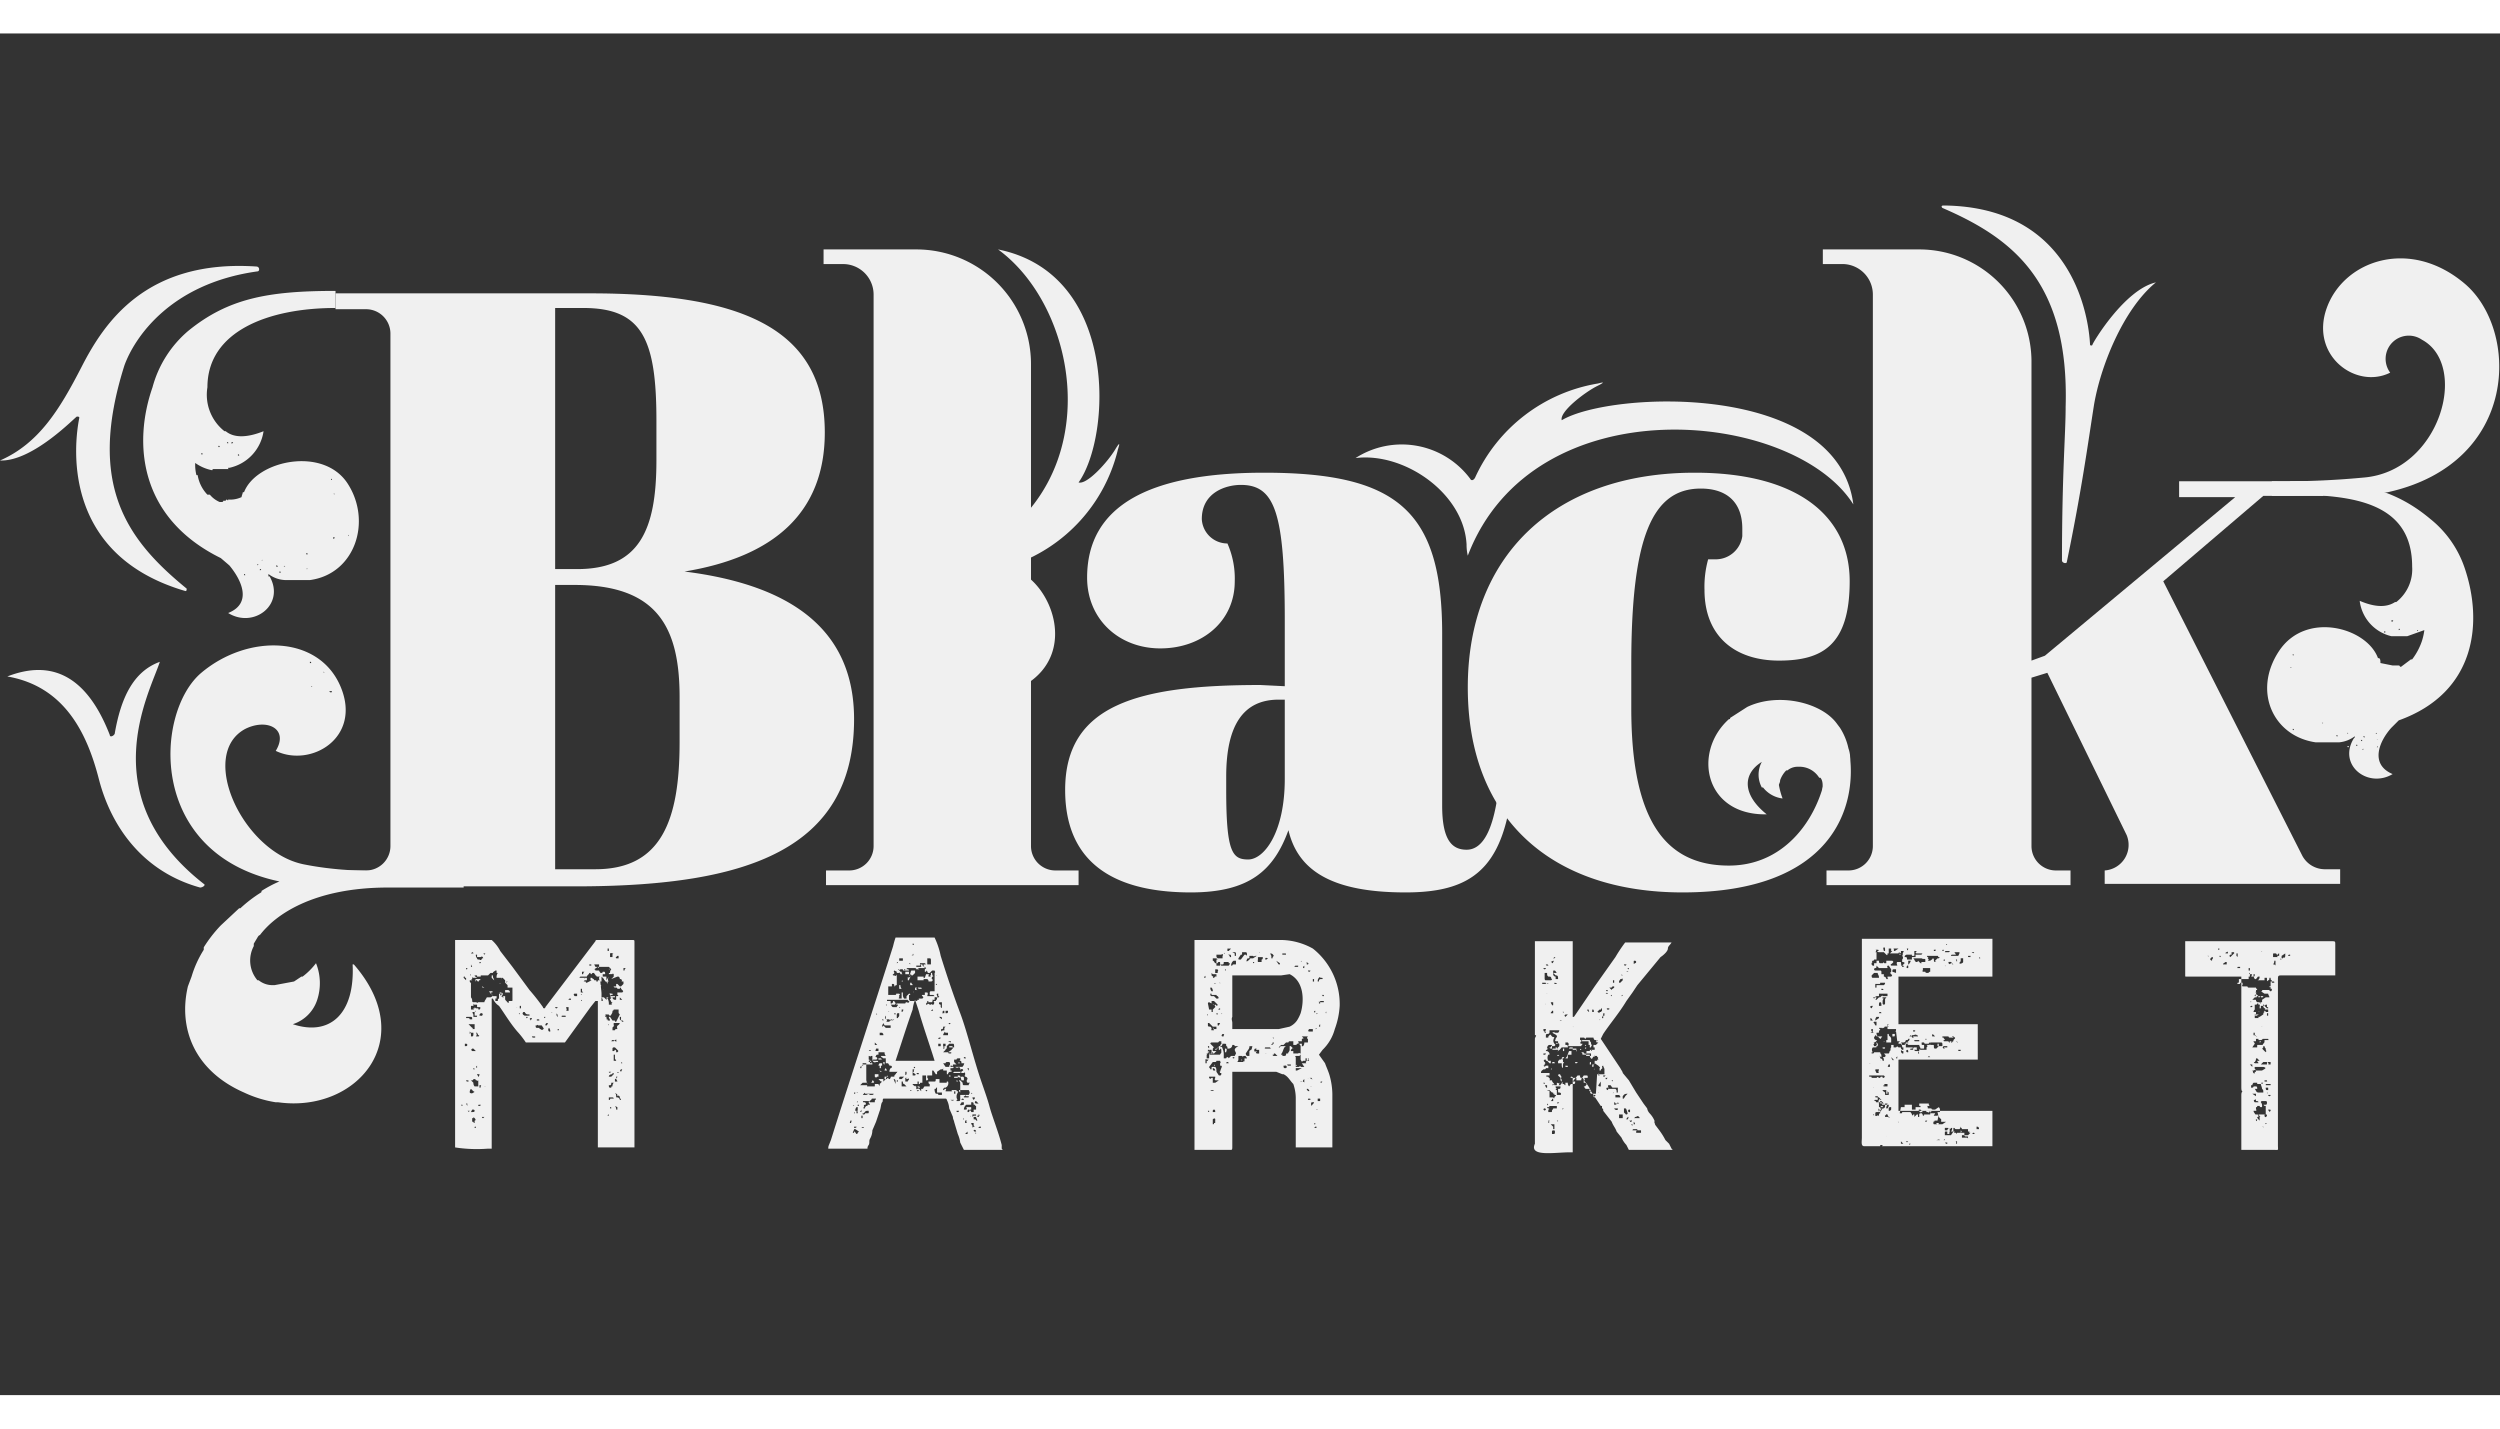 <svg xmlns="http://www.w3.org/2000/svg" width="2.8in" height="1.6in" viewBox="0 0 204.9 111.6"><rect x="0" y="0" width="204.9" height="111.6" fill="#333333" stroke="none"/><path fill="#f0f0f0" d="M128 31.7c-.2-.7 1.9-2.3 2.9-2.8s.1-.2 0-.2a13.5 13.5 0 0 0-10 7.7c-.1.2-.3.3-.4.1a7 7 0 0 0-9.4-1.7c4-.5 8.9 2.9 9.1 7.1a3.9 3.9 0 0 0 .1.9c5.4-14.1 26.7-12 31.6-4.2-1.3-10.1-19.9-9.3-23.9-6.9zm-39.6 5.1c.7.2 2.4-1.7 3-2.7s.2 0 .2.1a13.3 13.3 0 0 1-8.4 9.3c-.2.1-.3.4-.1.4 3.1 1.1 5.3 6.9.9 9.5.9-3.9-2.2-9-6.4-9.6h-.8c14.4-4.4 12.4-20.7 5-26.1 9.9 2 9.3 15.3 6.6 19.1zM16.7 69.7c-9.2-7.2-4.4-15.7-3.6-18.2-2.2.8-3.2 3-3.7 5.9-.1.2-.4.3-.4.1-1.9-4.9-4.8-6.2-8.4-4.8 4.6.8 6.5 4.5 7.5 8.4s3.6 7.6 8.3 8.9c.2 0 .5-.2.3-.3zM18.1 43l.7.6c1 1.2 1.9 3.1-.1 3.9 2.1 1.3 4.7-.7 3.4-3H22v-.2a2.4 2.4 0 0 0 1.4.5h2c3.7-.5 5.1-4.8 3.1-7.9S21 35 20 37.6h-.1c0 .1-.1.3-.1.4a2.2 2.2 0 0 1-1.1.2c0 .1 0 .1-.1 0a.1.1 0 0 0-.1.1h-.2a.1.1 0 0 1-.1.1H18a2.1 2.1 0 0 1-.8-.6H17a3 3 0 0 1-.8-1.6h-.1a3.4 3.4 0 0 1-.1-1 3.5 3.5 0 0 0 1.4.6.1.1 0 0 1 .1-.1h1.3c-.1 0-.1 0-.1-.1h.1a3.6 3.6 0 0 0 2.8-3c-1.5.6-2.5.5-3.1 0h-.1A3.8 3.8 0 0 1 17 29c0-4.6 5-6.5 10.5-6.5v-1.4c-5.5 0-8.8.6-12.1 3.3a9.2 9.2 0 0 0-2.9 4.6c-1.6 4.6-1.1 10.7 5.6 14zm1.4-8.5c.1 0 .1 0 .1.1h-.1zm-.5.3zm.3-.3zm-1.4.4zm.3-.2zm9 8.2zm-2.1 1s.1-.1.1 0h-.1zm-3.9 1.3zm.6-.3zm-5.1-12.6zm2.1.5zm-.1.8a.1.1 0 0 1-.1-.1h.1zm-.5.7zm.8-.8h.1a.1.1 0 0 1-.1.1s-.1 0 0-.1zm-1.1.3c.1 0 .1 0 .1.1h-.1zm-1.4.6c.1 0 .1 0 .1.1h-.1zm1.1 3.6zm1 .4zm2.5 4H21m-.1-6zm6.3.2c-.1 0-.1-.1 0-.1zm1 .3zm-.8.9s-.1-.1 0-.1c.1-.1 0-.1 0 0zm.9.4zm.1.1zm-4.7 4zm3.5-1.9zm-5.7 2.8h-.1a.1.1 0 0 0 .1-.1zm1.5-1.3zm1.2.1zm3.6-1.7zm-5 2.6zm-.3.3zm.2.4c.1.1.1.1 0 .1s-.1-.1 0-.1zm2.5-.9c-.1 0-.1 0-.1-.1h.1zm-.3.1zm-.9.6zm4.6-2.2c-.1-.1 0-.1 0-.1zm-1.4 1.1zm-2.1.9zm-.2.1zm-2.4 1.1c-.1 0-.1 0 0 0zm.4-.3c.1 0 .1 0 .1.1h-.1zm1.7-.9zm-.6.2zm-.7.3c-.1 0 0 0 0-.1a.1.1 0 0 0 .1.1zm-.9.4zm1.2-.7zm.1-.1c-.1.1-.1.1 0 0zm3.6-2h.1c.1 0 0 0 0 .1h-.1zm-3.9 2.1c0-.1 0-.1.1-.1h-.1zm-3 1.7zm.8-.5zm.5-.3zm4-2.4zm-1 .4zm-3.4 1.6h.1a.1.1 0 0 1-.1.1zm-1.3.4a.1.1 0 0 1 .1.1H20zm1.5-1zm-.4.3c0-.1 0-.1-.1-.1h.1c.1 0 .1 0 0 .1zm-1.1.1c-.1.1 0 0 0 0zm.3-.5zm2.1-.9l-2.3.9zm-.6 0zm-3.3-9.9zM202 43.8a8.7 8.7 0 0 0-2.8-4c-3.1-2.6-6.3-3.2-11.5-3.1v1.1c5.3 0 10 .7 10 5.9a3.4 3.4 0 0 1-1.3 2.9h-.1c-.6.4-1.5.5-2.9-.1a3.4 3.4 0 0 0 2.6 2.9h1.3l1.4-.5a5.1 5.1 0 0 1-.2.9 5.3 5.3 0 0 1-.8 1.5h-.1l-.8.6h-.1a.1.1 0 0 0-.1-.1h-.5l-1-.2c0-.2 0-.3-.1-.4h-.1c-.9-2.5-5.9-3.9-8.1-.6s-.5 7 3 7.5h1.9a2.5 2.5 0 0 0 1.3-.5c0 .1 0 .1-.1.2-1.3 2.2 1.2 4.1 3.2 2.9-1.9-.8-1.1-2.7-.1-3.8l.6-.6c6.4-2.3 6.9-8.1 5.4-12.5zm-6.7 5.3zm.6.2zm-.4-.2h-.1c0-.1 0-.1.1-.1zm1.4.3zm-.3-.2zm-8.6 7.9a.1.1 0 0 1-.1-.1h.1zm2 .9zm3.7 1.3zm-.6-.3zm4.8-12.1zm-1.9.5zm0 .7h.1s.1 0 0 .1h-.1zm.6.7h.1a.1.1 0 0 1-.1.1zm-.8-.6zm1 .2zm1.3.5h.1c-.1.1-.1.1-.1 0zm-1 3.4zm-.9.4zm-2.3 3.8h-.1m.2-5.8zm-6.1.2h.1c0 .1-.1.1-.1 0zm-.9.3zm.7.8c.1-.1.1 0 .1 0h-.1zm-.9.4zm0 .1zm4.5 3.9zm-3.3-1.9zm5.4 2.7zm-1.5-1.1zm-1.1.1zm-3.4-1.6c0-.1 0-.1.1-.1h-.1zm4.7 2.5zm.3.2c.1.1 0 .1.1.1h-.1zm-.1.4zm-2.4-.9zm.4.1zm.7.5zm-4.4-2zm1.4 1.1zm2 .8a.1.1 0 0 1-.1.1h.1zm.1.1zm2.4 1.1c-.1 0-.1 0-.1-.1h.1zm-.4-.3zm-1.7-.9zm.7.2zm.6.4zm1 .3zm-1.3-.6zm-.1-.1zm-3.5-1.9zm3.7 1.9a.1.1 0 0 1 .1.1h-.1zm3 1.6zm-.8-.4h-.1c.1-.1.1-.1.1 0zm-.5-.3a.1.1 0 0 1-.1-.1h.1zm-3.9-2.3zm1.1.4c0 .1-.1 0-.1 0h.1zm3.2 1.5a.1.1 0 0 1-.1-.1h.1zm1.3.5h-.1c.1-.1.1-.1.1 0zm-1.5-1.1zm.4.3a.1.1 0 0 1-.1-.1h.1zm1.1.2h-.1a.1.1 0 0 1 .1 0zm-.4-.5zm-1.9-.9l2.2.9h-.1c.1-.1.1-.1.1 0zm.6 0zm3-9.5zM52 83.3v8h-3v-12h-.2l-.4.5-2.1 2.9h-3.2a7.1 7.1 0 0 0-.7-.9c-.6-.7-1-1.4-1.5-2.1a1.3 1.3 0 0 1-.5-.6h-.1v12.3H40a11.7 11.7 0 0 1-2.7-.1v-17h3a3.1 3.1 0 0 1 .7.9l1 1.3 1.4 1.9a17.1 17.1 0 0 1 1.1 1.4.1.1 0 0 0 .2 0l4.1-5.4a.1.1 0 0 1 .1-.1h2.9c.2 0 .2 0 .2.2v8.8zm-14.1 4.5h-.1a.1.1 0 0 0 .1.1zm.2-10.5c-.1 0-.1 0-.1.1l.2.2v-.2h-.1zm.1 5.5h-.1v.2h.1a.1.1 0 0 0 0-.2zm0 1.7zm0-7.8c.1 0 .1 0 .1-.1h-.1zm.7 4.5h-.5l.3.3c.1 0 .1 0 0 .1h.2v-.3zm-.6-1zm.4.6c0-.1 0-.2-.1-.2h-.3c-.1 0-.1 0-.1.1h.2a.1.1 0 0 1 .1.1h.2zm-.4 5.1h.1c0-.1 0-.1-.1-.1h-.1a.1.1 0 0 0 .1.1zm0 2v-.2h-.1zm3.7-9.5v-.2h-.4V78l-.2-.2v-.2l-.2-.2h-.5a.6.6 0 0 1 .1-.4h-.1v-.2h-.1c-.1.1-.2.1-.2.2h-.5l-.3.2h-.7c0 .1.1.1.2.2h-.3a.1.1 0 0 1-.1-.1h-.1V77c.1 0 .1.1 0 .1s0 .2.1.2v.2h.6c.1 0 .1.1 0 .1s0 .1-.1.1a.1.1 0 0 1-.1-.1H39a.1.1 0 0 1-.1.1h.1c-.1 0-.1-.1 0-.1 0-.1-.1-.1-.2-.1h-.1c-.1 0-.1 0 0 .1h-.2c0 .1 0 .2.1.2V79a.4.4 0 0 1 .1.3.1.1 0 0 0 .1.1v.3h-.2v.3h.3c.1.1.1.1 0 .2h-.2c.1.1 0 .1.1.2v.2h.1v-.4a.1.1 0 0 0 .1-.1h-.1c0-.1-.1-.1-.1-.2h.1c0-.1 0-.1.1 0h.2c0 .1 0 .1.1.1.1-.1.1-.2 0-.2h-.2v-.2h-.2c-.1 0-.1-.1-.1-.2h.2c.1 0 .1.1.2 0h.5c0-.1.1-.2.2-.4h.3c.2-.1.2-.1.1-.3h-.1c0-.1-.1-.1-.1-.2h.2c.1 0 .1.1 0 .1h-.1l.2.3h.3v.2h-.1v.2h.2c0-.1 0-.2.1-.2v-.4h.1c.2-.1.2-.1.2.1h-.1c-.1 0-.1.1 0 .1h.3v.2c0 .1 0 .1.1.2s.2.3.2 0h.2c.1 0 .1 0 .1-.1zm-3.5 9.9h-.2a.1.1 0 0 1 .1.1zm-.2-11.2zm.1 6.5zm0 2zm0-2.6a.1.1 0 0 1 .1.1h-.1zm.2 5.7zm-.1-6.9v.2c.1-.1.1-.1 0-.2zm.1 4.7a.4.4 0 0 0-.1.3.2.2 0 0 0 .3 0c.1 0 .1-.1 0-.1zm0-2.5zm0 .6zm0-8.3v.2h.1zm0 5.9h.1c.1 0 .1-.1.1-.3h-.2zm0-6.8h.2a.1.1 0 0 0-.1-.1zm.6 10.4c-.1.1-.1 0-.1 0H39a.1.1 0 0 0-.1-.1h-.1a.1.1 0 0 1-.1.1h-.1l.2.2a.4.4 0 0 0 .1.3h.3zm-.6 2.6h.1c.1 0 .2 0 .2-.1a.1.1 0 0 0-.1-.1h-.1zm.4-5l-.2-.2h-.1c-.1.1-.1.1 0 .2h.3zm-.1 5.9v-.2c.1 0 .1-.1 0-.2s-.1-.1-.1 0h-.1v.2c0 .1 0 .1.1.1a.1.1 0 0 0 .1.1zm-.2-12.6zm.1 10.7zm0-3.2zm0 .7h.1a.1.1 0 0 0-.1-.1zm0-1zm0-6.5zm.1 3.2h.1c.1 0 .1 0 .1-.1h-.2zm.1 9c-.1 0-.1 0-.1.1h.1zm-.1-12.5zM39 81zm.1-5.5H39a.4.4 0 0 0 .1.3.1.1 0 0 0 .1.1h.1c.1.1.2 0 .2-.1h.1c0-.1-.1-.2-.2-.1h-.3zm0 6.4H39a.2.2 0 0 1 0 .3h.2c.1 0 .1-.1 0-.1zm0 2.9v-.2c-.1.1-.1.1 0 .2zm.1-8.4c.1 0 .1 0 .1.1zm-.1 3.9zm0 3.4zm1.1-6.7l-.2.2h-.5c-.1-.1-.1 0-.1.1h-.3V77h.5c0 .1.1.1.2 0h.2c.1-.1.1-.1 0-.2a.4.4 0 0 1 .1-.3h.1a.4.4 0 0 0 .1.3zm-.8.6zm-.1 7.7h-.2c0 .1.1.1.1.2s.1-.1.1-.2zm0-4.1zm.1-.5zm0 7.1h-.1c-.1 0-.1 0-.1.1h.1a.1.1 0 0 0 .1-.1zm-.2-12zm.1 7.6zm.1-4.6zm0 7.4h-.1v.2c.1 0 .1 0 .1-.1s.1 0 0-.1zm-.1-10c.1 0 .1 0 .1-.1h-.1zm.2 4.1h-.1c-.1.1-.1.1-.1.2h.1a.1.1 0 0 0 .1-.2zm-.1-3.9zm.3 1.8h-.1a.1.1 0 0 1-.1-.1zm0 10.6h-.2a.1.1 0 0 0 .1.1zm-.1-9.7zm.1-3.6c.1-.1.1-.1 0-.1s-.1 0 0 .1zm0 2zm.1 8.8h-.1a.1.1 0 0 0 .1 0zm0-9.9a.1.1 0 0 1-.1-.1h.1zm.2 2.4zm0-3.2a.1.1 0 0 1 .1.1H40zm.2 1.9zm.2-.2c0 .1.1.2.1.3l-.2-.2v-.2h.1zm0-.4c-.1-.1-.1-.1 0-.1h.1c0 .1 0 .1-.1.1zm.3.5zm0-1zm.3 1.4a.1.1 0 0 1-.1.1h.1zm.1-.5h.1a.4.4 0 0 0-.1.3zm.3 1.8l-.3-.3v-.2h-.2c.1 0 .1.1.1.2s.1.1.2.2h.2zm0-.7h.2a.2.2 0 0 1 .2.2h-.4zm.2-.7c-.1 0-.1 0-.1.1zm.4 2.1zm.1-.9zm.1-.4zm.2 1.3h-.1a.1.1 0 0 0 .1 0zm.1-.5zm.1 1c-.1 0-.1 0 0 .1zm.1-.6h-.1v.2h.1zm.7.7c-.2 0-.3 0-.4-.2h-.1c-.1.1-.1.2.1.3h.4zm-.2.2c-.1 0 0 0-.1.1h.1s.1-.1 0-.1zm0 .4zm.1-1.3zm0 1.7zm.2-.6h.1c0-.1 0-.1-.1-.1s-.1.1 0 .2zm.1.4zm.2 1h-.2a.1.1 0 0 0 .1.1h.1c.1 0 .1-.1 0-.1zm.8-.6l-.2-.3h-.3c0-.1-.1 0-.1 0h-.1c0 .1 0 .2.1.2h.2a.1.1 0 0 0 .1.1c.1.1.2.1.3-.1zm-.6-.7h.2c0-.1 0-.1-.1-.1H44zm.1-.3H44zm.2 1.4zm.2-.5zm.2-.5zm-.1-.3a.1.1 0 0 0 .1-.1h-.1zm.3.4h-.1c-.1.1-.1.1-.1.2h.1a.3.3 0 0 0 .1-.2zm.2.7a.4.4 0 0 0-.1-.3.2.2 0 0 0 0 .3h.1zm.6-1.2v-.2h-.1c0-.1 0-.1-.1 0h-.2v-.2h-.1c0 .1.1 0 .1-.1h.1c0-.1.1-.1.1 0s.2.6.2.5zm-.1-.7a.1.1 0 0 0 .1-.1h-.2a.1.1 0 0 0 .1.1zm0 1.5c0-.1 0-.1-.1-.1h.1zm.2.2c-.1 0-.1 0-.1.1h.1zm.2-1.5zm.3.4h-.2c-.1 0-.1.1 0 .1h.2c.1 0 .1-.1 0-.1zm0-1zm.3.3h-.2c0 .1.1.2 0 .3h.2v-.2zm0-.3zm.2-.3c0-.1 0-.1-.1-.1a.1.1 0 0 0-.1.1h.2zm.5-.5h-.2c-.1 0-.1.1 0 .2h.2zm-.1-.5zm.3.9c.1 0 .1 0 0 0zm.2-.6v-.2h-.1v.3h.2zm1.6.2v.3h.2l.2.2c.1-.2.2-.2.2-.2.1 0 .2 0 .1-.2s0-.1.2-.1c0 .1 0 .1.1.1h-.2c-.1 0-.1 0 0 .1h.3v.1h-.2a.2.2 0 0 0 .2.2c.1 0 .1 0 .1-.1v-.2h.1c.1 0 .1-.1 0-.1v-.2h.4c.1-.1.1-.1 0-.2s-.1-.1-.1-.2h-.4a.1.1 0 0 1 .1.1h.2a.1.1 0 0 1 .1-.1h-.4c-.1 0-.2 0-.2-.1h.2v-.2h.1l.2.2h.1l.2-.2v-.2h-.2c.1 0 .1-.1 0-.2h-.1c0-.1 0-.1-.1-.2h-.1l-.5.2.2-.2v-.2s-.1-.1-.1 0h-.3c0-.1 0-.1.1-.1a.4.4 0 0 1 .1-.3l-.2-.2H49l-.3.2a.1.1 0 0 1 .1.1h.3c0 .1.1.1.1.2h.1a.1.1 0 0 0 .1-.1h.1c.1 0 .1.1.1.2h-.2v.2h.3v.4h-.1c0-.1-.1-.1-.1-.2l-.2-.2h-.4a.1.1 0 0 0-.1-.1c0-.1-.1-.1-.1-.2h-.1a.1.1 0 0 0-.1.1c-.1 0-.1 0-.1-.1h-.1c0 .1-.2.2-.2.3h-.5a.1.1 0 0 0-.1.1h.6c-.1 0-.2.1-.3 0 .2.1.1.1.2 0h.1v.2h-.2a.1.1 0 0 1-.1.1h.2c0 .1.1.1 0 .1h.1l.4-.2h-.1v-.2h.1c.1.1.2.1.2.2h.4c.1 0 .1 0 .1.1.1.9.1.9.1 1zm-1.5.1h-.1c0-.1-.1 0-.1 0h.2zm-.1.4c-.1.1-.1.1 0 .1zm0-2.1h.1c0-.1 0-.1.1-.2h-.2zm.5 1.1a.4.4 0 0 1 .1.3h-.2a.2.2 0 0 1 0-.3c.1 0 .1 0 .1.1zm1.1-.9c-.1 0-.2 0-.2.1s0 .2.1.2v.2H49v-.2h-.1c-.1.1 0 .1.1.1h.3zm-1-.9h.1c.1 0 .1-.1 0-.1h-.1zm.2.7zm.1-.8a.1.1 0 0 0 .1.1h-.1zm.1 2.4zm.1-2.2h.2c0 .1.1.1.1 0v-.2h-.4zm.2 2.1zm.2-.6c.1 0 .1.1 0 .1h-.1V78zm.1-.5zm.1 1.8a.4.4 0 0 0-.1-.3v.3h.1zm-.1-1.5zm.2.5c0 .1 0 .1-.1.1h.1zm-.1 9.9h.1a.1.1 0 0 0-.1.1zm.1-3.4zm.1-4.2h.1c-.1 0 0-.1-.1-.1h-.1c0-.1.1 0 .1.1zm.2-4.4zm0 12.3zm0-10.6c-.1-.2-.2-.3-.1-.3l.2-.3c-.1.2-.1.3 0 .4h-.1zm1 2.5c-.1-.1-.1-.1-.1-.2V80h-.4a.1.1 0 0 1-.1.1.4.4 0 0 1-.1.3.1.1 0 0 1-.2 0h-.2c-.2-.1.1.3 0 .4h.1c0 .1 0 .1.1.1h.5c0 .1 0 .1.1.1zm-.8-1.2c0-.1.1-.1.1-.2h-.3c-.1 0-.1 0-.1.1h.1a.9.9 0 0 1 .1.5h.3c-.1 0-.1-.1 0-.2h-.1a.3.3 0 0 0-.1-.2zm-.3 2.7l.3.2.3.2-.2.3h.2c0-.1.1-.1.1 0h.2c-.1 0-.1-.1-.1-.2a.1.1 0 0 1-.1.1H50a.1.1 0 0 0-.1-.1zm.1 2.6zm.1.3zm0 3.8a.1.1 0 0 0-.1.1h.1zM49.8 75v.2h.1V75zm.6 12.5h-.1v-.2a.1.1 0 0 0-.1-.1h-.3v.2h.1c0-.1 0-.1.1-.1h.4zm-.5-10.8c0-.1.1 0 .1 0h-.1zm0 5.8zm.8 2v-.2h-.1c-.1 0-.1 0-.1-.1s-.1-.1-.1-.2v-.3h-.1v.5h.4zm-.8-3.3c-.1 0 0 .1 0 .1zm.1 6.9h.1c0-.1 0-.1-.1-.1zm.2-2.8c-.2 0-.3.1-.3.2h.2l.2-.2c0-.1 0-.1-.1-.1zm-.2-4.4h.2l-.2-.3h-.1c0 .1.1.2.1.3zm.1 4.2h-.2c0 .1.1.1.2 0zm.1 1.2a.4.4 0 0 1 .1-.3h-.2c0 .1 0 .2-.1.2h-.1c0 .1 0 .2.1.2h.1c0-.1 0-.1.1-.1zm-.3-1.7zm.1-9.2v.3h.2v-.2a.1.1 0 0 1 .1-.1h-.1a.2.2 0 0 0-.2 0zm.5 1.3h-.2a.1.1 0 0 1 .1-.1.1.1 0 0 0 .1.1zm-.5.1zm.2 8.1zm.6-3.8h-.5v.2h-.1c.3 0 0 .1 0 .2v.2h.2a.1.1 0 0 1 .1-.1h.1c-.1-.4.1-.2.2-.5zm-.1 8.1c0-.1-.1-.2-.1-.3a.1.1 0 0 0-.1-.1h.1c.1.5.2.5.1.4zm-.2-5.7h.1c.1-.1.1-.1 0-.2l-.2-.2h-.1a.1.1 0 0 0-.1.1v.2h.1c.1 0 0 0 .1-.1a.1.1 0 0 1 .1.1zm-.2-7.5zm.6 11.4c0-.1-.1-.1-.1-.2s-.1-.2-.2-.1c0-.1 0-.2-.1-.2s0-.1-.1 0c.1 0 .1.1.1.2s0 .1.1.1.2.1.2.2h.1zm-.5-6.7c-.1 0-.1 0 0 0zm.1 9zm-.1-1.8a.4.4 0 0 1 .1.3h.1V88zm0-2h.2c0-.1-.1-.1-.1-.3a.1.1 0 0 0 .1-.1h-.1c0 .1 0 .2-.1.2zm0-3.9zm.1-6.3c-.1 0 0 0 0 .1h.2v-.2h-.1zm0-.8zm.1 12.9zm.1-4zm0-1.4zm-.1 2.8h.1c0-.1-.1-.1-.1 0zm.4-5.8v-.2l-.2-.2v.2h.2zm.1 1.7c0-.1 0-.2-.1-.2s-.1 0-.1-.1v-.2h-.1v.2l.2.2h.1zm-.1 3.8h-.1c-.1.1-.1.1 0 .2zm0 3.2zm0-4.2zm-.1.5h.1c0-.1-.1-.1-.1 0zm.2-6.1zm.1-1.7h-.1v.2c.1 0 .1 0 .1-.1.1-.1.1-.1 0-.1zm0 4.1zm30.9 10.7c.1.1.1.1 0 .1H79l-.3-.6a2.5 2.5 0 0 0-.2-.7l-.3-1c0-.1-.1-.2-.1-.4l-.3-.7a1.9 1.9 0 0 0-.2-.7.1.1 0 0 0-.1-.1h-5.1c-.1.1 0 .2-.1.3s-.1.5-.2.7l-.3.9-.3.7a1.4 1.4 0 0 1-.2.7c-.1.2 0 .3-.1.5a.4.4 0 0 0-.1.3H68c-.2 0-.1 0-.1-.2l.2-.5c1.6-5.1 3.3-10.2 5.1-15.9a6.4 6.4 0 0 1 .2-.7h3.2a6.6 6.6 0 0 1 .5 1.5c.5 1.6 1 3.1 1.6 4.7s1.1 3.8 1.8 5.8.5 1.6.8 2.5.6 1.7.8 2.5zm-12.6-1.6zm.3-.7h-.1c0 .1-.1.2 0 .2h.1c-.1 0 0-.1 0-.2zm.6.9l-.3-.2H70c0 .1-.1.2-.1.3h.1V90c.1 0 .1.1.2.2a.1.1 0 0 0 .1-.1zm-.5-3.7zm.1 1.5c0 .1 0 0-.1.1h.1v-.2zm0 .7c.1 0 .1 0 0-.1zm0 1.2c.1 0 .2 0 .2-.1H70zm0-2.8c.1 0 .1 0 .1-.1H70zm.2 1.6h.1c0-.1 0-.2-.1-.2h.1V88h-.1a.4.4 0 0 0-.1.3h.1zm-.1-1.7h.1c.1.1.1 0 .1 0h-.2zm.2.7c-.1.1-.1.1 0 .1zm0 .4c.1 0 .1 0 .1-.1h-.1zm.2 1.5c.1.1 0 .1 0 0zm2.9-3.3v-.2c0-.2-.1-.2-.2-.2v.2a.4.4 0 0 1-.1.3.1.1 0 0 1-.1-.1c.1 0 .1-.1 0-.2a.2.2 0 0 1 0-.3c0-.1 0-.1.1-.1h.2c0-.1 0-.1.1-.2s0-.1.1-.1a.1.1 0 0 1 .1-.1h-.7a.4.4 0 0 1 .1-.3.1.1 0 0 0 0-.2h-.1c0-.1-.1-.1-.1-.2h-.2V84h-.2c-.1-.1-.2-.1-.2-.2h.4a.4.4 0 0 1-.1-.3H72v.2h-.1a.1.1 0 0 0-.1.1s-.1.1 0 .1a.1.1 0 0 1 0 .2h-.2c-.1 0-.1.1 0 .1h.3c.1 0 .1.1 0 .1h-.1c-.2.1-.3-.1-.3-.2v-.3h-.1c-.1.1-.1 0-.2 0v.3c.1 0 .1.1 0 .1 0 .1 0 .1.1.1s0-.1.1 0 .1.1.1.2h-.8a.1.1 0 0 1-.1.1.3.3 0 0 0-.1.2h.1v-.2h.4V86h-.3l-.2.2h.6c-.1.1 0 .1 0 .1h.6v-.2h.3c0 .1.1.1.1.2v-.2l.2-.2h.1l.2-.2h-.1v-.2h.1c.1.1 0 .1 0 .2h.1a.1.1 0 0 1 .1-.1.1.1 0 0 0 .1.1c.1 0 .1 0 .1-.1h.2zm-3 2.9zm.1-2zm0 .1zm-.1.5a.1.1 0 0 1 .1.1h-.1zm.1.8h.1v-.2zm.1.5h.1v-.2h-.1zm0-.6zm.7-.5c0-.1-.1-.1-.1-.2s.1 0 0-.1h-.4c-.1 0-.1.1 0 .1h.1c.1.1.1.2 0 .2a.1.1 0 0 0 0 .2h-.1s-.1.1 0 .1h.1c0-.1 0-.1.1-.2h.1c0-.1 0-.1.1-.1h.1zm-.7-2.6zm.2 4.5c0-.1-.1-.1-.2 0h.2zm.4-1.4h-.1c-.2 0-.2.1-.3.2h-.1c0 .1 0 .1.1.1a.1.1 0 0 0 .1-.1h.2c.1 0 .1 0 .1-.1zm-.4-1.3h.2c.2-.1.2-.1.3 0h.1c.1 0 .2 0 .2-.1h-.7c0-.1 0-.1-.1 0s-.1.1 0 .1zm0-2.4h.2v-.2h-.3c0 .1 0 .2.1.2zm.1-1.2zm.2 2.7a.4.4 0 0 1-.1-.3zm.1-2.7h.2c-.1-.1-.1-.1-.2 0zm.5 4.1c0-.1.1-.1.1-.2h-.3c-.1 0 0 0-.1.1s-.2.1-.1.2h.4zm-.3-3.6zm0 .3h-.1v.2h.1c.1 0 .1-.1 0-.1zm0 2.3zm.2-.5h-.2a.3.3 0 0 0 .1-.2.1.1 0 0 1 .1.1s.1 0 0 .1zm-.2-2.3zm.1-.5h.3c0 .1-.1.2 0 .2h.2v-.2h-.6zm.1 1zm.4 1.3h-.1c-.1.1-.1.1-.2 0v-.2h.3zm-.1 1.5zm-.2-4.1h.2l-.2-.2zm.1-2.5h.1c-.1-.1-.1-.1-.1 0zm.2 2.4c.1.2.1.2.3.2H72zm.4 3.1h-.2l-.2-.2h.4zm-.4-4.4a.3.3 0 0 1 .1.2c-.1.1-.1.1 0 .1v.3h.3c0-.1 0-.1-.1-.2H72zm0 2.5h.2c.1.1.1.1 0 .1H72zm.3.6h-.1v.2h-.1v-.2H72a.3.3 0 0 1 .1-.2h.2zm0 .5h-.1a.1.1 0 0 1-.1-.1zm0-5zm.1 1c0 .1-.1.1-.1.3a.1.1 0 0 0 .1-.1h.1zm0-.3h-.1a.1.1 0 0 0 .1.1zm.1 1.7v-.2zm0 2c-.1 0-.1-.1-.1-.2h.1zm.5-3.2h-.6l.2.2h.4zm-.3 4.1c0 .1-.1.2-.1.3v-.2h.2zm0-.4h-.2a.3.3 0 0 1 .1-.2zm-.1-4.5a.2.2 0 0 0 0 .3.1.1 0 0 1 .1.1c-.1.1 0 .1 0 .1h.2a.1.1 0 0 1 .1-.1h.2c0-.1-.1-.1-.2-.1 0 .1-.1.1-.1 0h-.3zm0-1c0 .2.1.2.1.1h-.1zm0-1zm.1 1.4zm0 3.1zm0-3.7h.3v.2h.1c.1-.1.1-.1.1-.2h.1c0 .1.1.1.1.2a.1.1 0 0 1-.1.1H73c.1.1.1.2.2.2h.3c0-.1.1-.1.1-.2h-.1c-.1 0 0-.1 0-.1h.7a.1.1 0 0 1 .1-.1c.1 0 .1.1.2 0s-.1-.1-.1-.2h-1.7zm.1 2.7zm-.1 1.5zm.2 1.3zm-.1-6h.7c-.1 0-.1-.1 0-.1h.2c.1.1.1.1 0 .1v.2c-.1.1 0 .1.1.1h.1v-.5h.1v.2a.5.5 0 0 0 .1.3h.2v-.2l.2-.2c.1 0 .1 0 .1.1h-.1v.3c0 .1 0 .1.1.2h.4c.1 0 .2 0 .2-.1h.1c.1 0 0 0 0-.1h.3c.1-.1.1-.1 0-.2s0-.1 0-.1h.2v-.2h.2c.1.1 0 .2 0 .3h.6c.1 0 .1.1 0 .1v.2h-.2c.1.1 0 .1 0 .2H76c-.1.1-.1.1-.1.2h.1c0-.1.1-.1.2 0h.1c0-.1.1 0 .1 0h.1a.2.2 0 0 0 0-.3h.2c0-.1.1-.1.1-.2s0-.1.1-.1.1-.1 0-.1v-.2h-.1c-.1.1.1.2 0 .3h-.1l-.2-.2h-.3v-.2a.1.1 0 0 1 .1-.1h.3V77c.1-.1 0-.1 0-.2h-.2l-.2.2h-.1c-.1 0-.1-.1 0-.1H76c-.1-.1-.1-.1-.1-.2s0-.1-.1-.2h-.1v-.2h.1c.1 0 .1 0 0-.1h-.4v.2h-.3v.2h.1s.2.1.1.1h-.2c0-.1-.1-.1-.2-.1h-.5a.1.1 0 0 0-.1.1h-.5c-.1.1-.1.1 0 .1h.3c-.1 0-.1 0-.1-.1h.1c0 .1.1.1.1 0h.2a.1.1 0 0 1 .1.1h-.7c-.1 0-.1 0-.1-.1h-.1l.2.2h.1c0 .1 0 .2.1.2h-.2c0-.1-.2-.2-.1-.2 0 .1 0 .1-.1.1h-.1v1h-.1a.1.1 0 0 1-.1.1c0-.1 0-.2-.1-.2h-.1v.2h-.3v.2zm0-.6zm0 2h.1c.1.1-.1-.1-.1 0zm.1 2zm-.1 1.9zm.2-3.7zm.3.4h-.2a.1.1 0 0 1-.1.1h.1zm-.3.7zm0 2.8c0 .1 0 .1.1.1H73zm.3-7.5c-.1.1 0 .1 0 .2s-.2.1-.1.2h.1c.1.1.2 0 .2-.1v-.2zm0 .6zm.1 2.9h-.1c0 .1 0 .1.1.1zm0 5.4h-.1c0-.1 0 0 .1 0zm0 .7zm3.1-2.2h.1c-.3-1-1-3-1.3-4.1l-.3-.9a3.1 3.1 0 0 0-.2.8c-.5 1.4-.9 2.7-1.4 4.2h3.1zm-2.9 2.5zm-.1-10.5a.1.1 0 0 0 .1-.1.1.1 0 0 0-.1.1zm0 4.5h.1c0-.1.1-.1.1-.2v-.2h-.1c-.1 0-.1.1-.1.2zm.1 5.1c-.1 0-.1 0-.1.1h.1zm.7.5l-.2-.2c-.1 0-.1-.1-.1-.2h-.1v.4h.4zM73.7 76h.3v-.2h-.3zm.1 3.3zm-.1.5c0 .1 0 .1.1 0h-.1zm.2 5.7c-.2 0-.2 0-.2.2h.2l.2-.2h-.2zm-.2-7.3V78h.1a.4.4 0 0 0 .1.3h-.2zm.1 7.1zm.1-9.3zm0 1.7c0-.1.1-.1.1 0h-.1zm0 2.5a.1.1 0 0 0 .1-.1c.1-.1 0-.1 0-.1h-.1zm.1 6.1zm0-8.4zm.2-2.2zm-.1 3.9zm.2 5.7v-.2h-.1v.2c0 .1 0 .1.1 0zm-.1-8.2v-.2h.3v.2zm.2.2c0 .1.1.1.2 0s-.1.2-.1.3h-.1zm.1 8.4c0-.1-.1 0-.2 0s0-.1.1-.1h-.2v.3h.2c0-.1.1-.1.1-.2zm-.3-.9zm0-6.2zm.1-.7zm.1 8.2zm0-8.9h.2V77c.1-.1 0-.1.1-.2h.3v.2l-.2.2h-.1c0-.1-.1-.1-.2 0h-.2zm.1-1.1c.1 0 .1 0 0 .1zm.3 9.2zm0 .9h-.1zm.2.1v-.2h-.2c0 .1.1.1.2.2zm-.4-10v-.2a.1.1 0 0 1 .1.1h-.2zm.2 1.7h-.2v-.2h.1c0 .1.1.1.1.2h-.1zm-.1 8.6h-.1c0 .1.1.1.1 0zm.1-10.8zm0-.4h.1c-.1 0-.1.1-.1.2h-.1a.1.1 0 0 0 .1-.2zm0 9.8c.1-.1.1-.1.1-.2s.1 0 0-.1h-.1zm0-10.5h.1c0-.1 0-.1-.1-.1zm0 1.7v-.2a.1.1 0 0 1 .1-.1.4.4 0 0 1 .1.3h-.2zm0 9h.2c.1-.1 0-.1-.1-.2h-.1zm.1-6.8c-.1-.1 0 0 0-.1zm0 6.2c.1 0 .1 0 .1-.1h-.1zm.3-6.4H75v-.2h.2a.1.1 0 0 0 0 .2zm.1 8.2h-.2a.1.1 0 0 1 .1.1.1.1 0 0 0 .1-.1zm3.3.9c.1 0 .1-.1.1-.2V87h.3v.2h.3c.1 0 .1 0 .1-.1h-.2c-.1-.1-.1-.1-.1 0h-.2c-.1 0 0 0 0-.1h.5c.1-.2.1-.2 0-.4h-.7V86c0-.1-.1-.1-.1-.2h.1l.2.2c0 .1 0 .2.1.2h.4c0-.1 0-.1.1-.2h-.2a.2.2 0 0 1 0-.3.2.2 0 0 0-.2-.2s-.1-.1 0-.1v-.2s-.1-.1-.1 0h-.2c0-.1-.1-.1-.1 0h-.5c-.1 0-.1 0 0-.1h.6c.1-.1.2-.1.1-.2s-.2.1-.2 0 0-.1-.1-.2a.2.2 0 0 1-.3 0h.6c0-.1.1-.1.1-.2s.1-.1 0-.1h-.5c.1-.1.1-.1.2 0h.1c0-.1 0-.2-.1-.2h-.1c.1 0 .1-.1.1-.2h-.2a.1.1 0 0 0-.1.1h-.2v.2l.2.2h-.3v.2a.1.1 0 0 0-.1-.1h-.1c0 .1 0 .1.1.1h.1c.1 0 .1 0 0 .1h-.3v-.2a.2.2 0 0 0 0-.3h-.2a.1.1 0 0 0-.1.1h-.2l.2.3h.4v.3h.1c0 .1 0 .1-.1.1a.2.2 0 0 0-.2.2h-.1c0-.1 0-.1.1-.1h-.1V85h-.2c-.1 0-.1 0-.1-.1v-.2c0 .1 0 .2-.1.2h-.1l-.3.2v.2h-.1l-.2-.3h-.1v.4H76v.2c.1.1.1.1 0 .2h-.1v-.4h-.3v.6h-.1c-.1 0-.1 0-.1.1h-.1v-.2h-.1v.2H75c0 .1 0 .2.1.2v.2c.1.1.1-.1.2 0 .1 0 .1.1.2.2v-.2h.1c.1 0 .1-.2.2-.2h.4v-.2c-.1 0-.1-.1-.1-.2h.5a.1.1 0 0 0 .1-.1c-.1 0 0 0 0-.1h.3v.4h.3v.2h-.4c-.1.1-.2.1-.2.2h-.1a.6.6 0 0 0 .1.4h.1c.1 0 .1 0 .1.1h.3v-.2h-.4V86h.7c.1 0 .1 0 .1-.1h.1a.4.4 0 0 1-.2.5h-.1c-.1.1-.1.1-.1.2h.1c0-.1 0-.1.1-.1s0 .1 0 .2h.7v.2h.1v-.2h-.2c-.1 0-.1 0-.1-.1h.4c0 .1 0 .1.1.1s-.1.2-.1.4v.2c.1.1.1.1 0 .1h-.5c.2.1.2.1.4-.1s.1.1.1.2h.2zm-3.5-11h.4c0-.1 0-.1-.1-.2h.2a.3.3 0 0 0 .1.2.1.1 0 0 1 .1.1h-.7zm0 2zm.2 6.7h-.1c-.1 0-.1.1 0 .1h.1zm.4-7.6h-.5v-.3h.5zm-.5-.9zm0-1.4zm.1 1.7zm0 9.3h-.1a.1.1 0 0 0 .1.1h.1a.1.1 0 0 0-.1-.1zm.2-8.1c.1.1 0 .1 0 .1h-.2c-.1-.1-.1-.1 0-.1zm.4-1.5v.2h-.1c0-.3 0-.3.1-.2zm0 .4h.3c-.1 0-.1.1-.1.2h.2c-.1-.1-.1-.1 0-.1V77h.1a.4.4 0 0 0 .1.3h-.1c0 .1-.1.1 0 .2s0 .2-.1.2h-.2c0-.1 0-.1-.1-.2h-.3c0-.1 0-.1.1-.1zm.1 9.5h-.2a.1.1 0 0 1 .1.1.1.1 0 0 0 .1-.1zm.3-7.7zm-.3.2zm0 .3a.1.1 0 0 0 .1-.1H76zm0-3.3v.2h.3V76c0-.1 0-.2-.1-.2H76zm.2 10.3zm-.1-6.1zm.2-.2h.1c.1 0 .1-.1 0-.1zm.1-4.5zm.1 6.5v.2zm.2-4.2c0 .1.1.1.1 0h-.1zm.1 2.8zm-.1-.9zm0-2.6h.1a.1.1 0 0 0-.1 0zm.1 3.6zm.1-3.3zm0 2.8zm0 2.5v.2h.2v-.2h-.2zm.1 3.1zm-.1-3.5h.1a.1.1 0 0 0 .1-.1H77a.1.1 0 0 0-.1.1zm.3-2.6v-.4H77c-.1.1 0 .2.1.2v.2c.1.1.1.1.1 0zm0 .9a.1.1 0 0 0-.1-.1H77c0 .1.1.1.2.2zm-.1-1.9zm.2 1.3c-.1.1-.1.1-.2 0h.1c.1.1.1.1 0 .2h.2v-.2h-.1zm-.1 1zm.3.3h-.2c0 .1 0 .2-.1.2s-.1.1 0 .2c0-.1.1-.1.2-.1v-.2zm.1.7h.1v-.2h-.2c-.1-.1-.1-.1-.1 0a.3.3 0 0 0-.1.2h.3l-.2.2c0 .1.1.1.1.2l.4.2s.1-.1 0-.1h-.3a.1.1 0 0 1 0-.5zm.2 1h.4c0-.2 0-.3-.1-.3h-.3l-.2.2h-.1v-.2h-.2v.2c.1.1 0 .1 0 .2h.1V83h.2v.2a.1.1 0 0 0-.1.1l-.2.2h.4a.1.1 0 0 0 .1.1h.1c.1 0 .1-.1 0-.1h-.2l.3-.2a.1.1 0 0 1 .1-.1c0-.1 0-.2-.1-.2h-.2zm-.5 2.6zm0-4.8zm.2.2c.2 0 .3 0 .3.1a.1.1 0 0 0 .1-.1h-.4zm0-.8h.1c.1 0 .1-.1.1-.2h-.2zm.2 6.4zm.2-.1zm0-1.1h.1c-.1 0-.3 0-.2-.1h.1zm-.1-3.4c0 .1.1 0 .1.1h-.1zm.2 2.7h.1c-.1 0-.1 0-.1.1zm.5.6v.2h-.3c0-.1 0-.1.1-.1h.2a.2.2 0 0 0 .3 0h.1a.1.1 0 0 1 .1.1v.2h-.2c-.1-.4-.1-.4-.3-.4zm-.1.4a.1.1 0 0 1 .1.1h-.1zm.2 2.5h-.2c0 .1 0 .1.1.1a.1.1 0 0 0 .1-.1zm.1-1.5c-.1-.1-.1-.1-.1-.2h.1zm.3 1v-.2h-.2c0 .1-.1.1-.1.2s.2 0 .3 0zm0-.4a.1.1 0 1 0-.2 0h.2zm0-.8zm0 2.3c-.1.1-.1.1 0 .1zm1-1a.1.1 0 0 1-.1-.1h-.1c0-.1 0-.2-.1-.2h-.1v.2h-.4a.5.5 0 0 0-.2.4h.2c.1-.1 0-.1 0-.2h.4v.2h-.1c0 .1.1.1.1.2h.2v-.2h.2zM79 84h.1c.1 0 .1 0 0-.1H79zm0 .9zm0 2.6zm0 1zm.3 1.5l-.2.2h.2zm-.1-.9h-.1v.2h.2a.1.1 0 0 1 0-.2zm.1-3.8zm.1 3.1c.1-.1.1-.2 0-.2s-.1.1-.1.2zm0-3.6h-.1a.3.3 0 0 0 .1.2zm.2 2.1h.1c-.1-.1-.1-.1-.1 0zm-.1 3zm0-1.2c0 .1.1.1 0 0zm.2.3zm.1.6c.1 0 .1 0 0-.1v-.2h-.2a.3.3 0 0 0 .1.2c0 .2 0 .2.1.1zm-.2-3.3zm.3.9h-.2a.3.3 0 0 0 .1.2c.1-.1.1-.1.1-.2zm-.1 1.5h.1c.1 0 .1 0 .1-.1h-.3v.2zm.4 1.3H80c0-.1-.1-.2-.2-.1a.1.1 0 0 0 .1.1h.3zm-.4-1h.1a.1.1 0 0 1 .1.1h.1c0-.1-.1-.2-.1-.3h-.2zm.2 1.1h-.1c.1.1.1.1.1 0zm0-2.4h.2l-.2-.2a.1.1 0 0 0 0 .2zm.2 1h-.1c0 .1 0 .1.1.1.1-.1.1-.2 0-.2zm.2.9h-.1a.1.1 0 0 0-.1.1h.1c.1 0 .1 0 .1-.1zm.1-.4c0-.1 0-.1-.1-.1h.1zm.1 1.3zm29.2-10.8a6.5 6.5 0 0 1-.4 1.9 3.7 3.7 0 0 1-1 1.7l-.3.4.5.7c.1.3.3.7.4 1.1a5.9 5.9 0 0 1 .2 1.4v4.4h-3v-4.1a3.6 3.6 0 0 0-.2-1.1c-.3-.3-.4-.6-.8-.8h-.1l-.5-.2H101v6.1c0 .2 0 .3-.1.3h-3V74.3h7.2a5.5 5.5 0 0 1 2.5.7 5.8 5.8 0 0 1 2.2 4.7zm-11.2 8.1zm.1-10.4h.1v-.2a.1.1 0 0 1-.1.1zm2.6 6.2c0-.1-.1-.2-.1-.3s.1-.2.3-.3h-.3a.1.1 0 0 0-.1-.1h-.1a.3.3 0 0 1-.3.3h-.1c0-.1 0-.2-.1-.2 0-.2 0-.2-.2-.2s-.3 0-.3.3h-.2c0 .1-.1.1-.1.2h-.1a.1.1 0 0 1 .1-.1h.1c0-.1.1-.1.1-.2h.2a.1.1 0 0 0-.1.1v.2h-.1v-.2c0-.1.1-.1.2-.1a.3.3 0 0 0 .1-.2h-.1v-.2h-.2a.1.1 0 0 1-.1.1h-.5a.1.1 0 0 0-.1.1l.2.2c.1.1.1.1 0 .2v.2h.3l-.2.2c-.1 0-.1 0-.1-.1h-.1v-.2H99v.2a.1.1 0 0 1 .1.1h-.2c0 .1.1 0 0 .1v.3h.2v-1H99a.2.2 0 0 0 .2.2l-.2.3c0 .1 0 .1.1.1h.1c.1-.1.1-.1.2 0h-.2c-.1 0-.1.1 0 .1h.8c0-.1.1-.1.1-.2v-.2c0-.1-.1-.1-.2-.1a.1.1 0 0 1 .1-.1c.1-.1.2 0 .2.1a1.1 1.1 0 0 1 .1.5v.3h.2a.1.1 0 1 1 .2 0l.2-.2h.3zm-2.5 2.5zm0-1.7h.1v-.2h.1a.1.1 0 0 1 .1-.1h-.2c-.1-.1-.1 0-.1.1zm.1-7.8zm.5 4.8c0 .1.1.1.1.2h.2v-.2h-.3l-.3-.3H99v.2a.1.1 0 0 0 .1.1h.1c.1.1.1.1.1.2s-.1 0 0 .1h.2zm-.5 4.5zm.3-5.3zm-.2 4.5zm0 2.8zm0-7.5c-.1 0-.1 0 0 .1zm.1 7.9H99a.1.1 0 0 0 .1.1zm0-2.9v.2c.1.1.1.1.2 0h.1v.4h.2l.3-.2h-.3a.1.1 0 0 0-.1-.1c.1 0 .1-.1.1-.2H99zm.1-.7zm.1 4zm-.2-8.7h.2v.2h.1V80l.2-.2c0-.1 0-.1-.1-.2l-.4-.2a.1.1 0 0 0-.1.1zm1 4.6h-.1v-.2c.1-.1 0-.1 0-.2h-.3a.1.1 0 0 1-.1.1h-.2l-.3.4c0 .1.1.1.1.2h.1c0-.2 0-.2.1-.2h.2c.1.1.1.2.1.4h.3c.1-.4.2-.4.1-.5zm-1-6zm.4 8h-.3a.2.2 0 0 0 .3 0zm-.3-6.3zm0-3.8zm.1 1.2c-.1 0-.1 0-.1-.1h.1zm0 1h-.1c0 .1 0 .2.1.2h.2l.2.2h.1c.1 0 .1-.1 0-.2a.1.1 0 0 1-.1-.1h-.4zm.1-.2a.4.4 0 0 0-.1-.3h-.1a.4.4 0 0 0 .1.3zm-.1-1.5v.2c.1.1.2.1.1.2h.1c.1-.1.1-.1.1-.3h-.2zm.1-1.6zm.2 4.2a.1.1 0 0 1 .1.1.1.1 0 0 0 .1-.1l-.3-.3h-.2v.2c.2.1.2.2.3.1zm-.3 8.8h.3c0-.1 0-.2-.1-.2a.1.1 0 0 0-.1.1v.2zm.4-12.6h-.3v.2c.1 0 .1.1.2.2h.1v.2h.3v-.2h-.2c-.1 0-.1 0-.1-.1v-.2h.1zm-.2 3.9zm0 9.6h.1V89c0-.1-.1-.1-.2 0v.4c.1 0 .1 0 .1-.1zm-.1-4.5c0 .1 0 .2.1.2h.1a.2.2 0 0 0-.2-.2zm.1-1.8zm.1 4.5zm-.1-6.7zm.2-2.9c-.1 0-.1-.1-.2 0h.2zm-.1 4.5zm-.1 2.2c.1 0 .1 0 0-.1zm.2-1zm.1-3c.1.1.1.1 0 0zm-.1 9.1c0-.1 0-.1-.1-.1h.1zm.2-12.8c0-.1-.1-.1-.1-.2h-.2v.3h.2c0-.1 0-.2.1-.2zm-.3.4h.1v-.2h-.1zm.2 3.6h-.1zm-.1-5.3c0 .1 0 .1.1.2h.4v-.2c.1-.1 0-.2-.1-.1h-.4zm.1 4.7h-.1c0 .1 0 .1.1.1zm-.1 4.8l.2.3h.1c.1 0 .1-.1.1-.2h-.1a.1.1 0 0 0-.1-.1h-.2zm.1-6.4zm.1 5.8zm.1-3.4h-.2v.2h.1zm-.1-5a.1.1 0 0 0-.1.1h.2c0-.1 0-.1-.1-.1zm.1 3.8c-.1 0-.2.1-.1.1h.1zm-.1.9zm.1-3h-.1a.1.1 0 0 1 .1.1zm.1 8.4s.1.1 0 0zm-.1 1.6zm.1-7.4a.1.1 0 0 1 .1-.1h-.1zm-.1 3.7zm.7-8h-.4c0 .1 0 .2-.1.2h-.1c-.1 0-.1 0 0 .1h.6a.3.3 0 0 0 .1-.2h-.1zm-.5 1.1c0-.1 0-.1-.1-.1h.1zm0 5c.1 0 .1 0 .1-.1s.1-.1 0-.1h-.1c-.1.1-.1.2 0 .2zm0-3.6zm0 5.8zm.2-7.6c.1 0 .1-.1 0-.1zm-.1 12zm0-8.2zm0 2.3zm0-7.5h.1c0-.1-.1 0-.1 0zm.2 10.9zm0-3.1c.1.1 0 .2 0 .3h-.1v-.3h.1zm.2 1.2a.1.1 0 1 0-.2 0h.2zm-.1-9.4v.2h.1l.2-.2h-.2zm.3.7c0-.1 0-.2-.1-.2h-.2a.2.2 0 0 1 .2.2zm.2.3a.5.5 0 0 0-.2.4h.1a.1.1 0 0 1 .1-.1h.2V76zm3.9 1.2h-4v3.4c-.1.2 0 .3 0 .5v.5h3.8l.9-.2a1.5 1.5 0 0 0 .6-.5 3.3 3.3 0 0 0 .3-.6c.3-1 .3-2.6-.9-3.2zm-3.9-1.3zm0 8.1c.1 0 .1-.1 0-.1s-.1.1 0 .1zm.1-8.6v.2h.1v-.2a.1.1 0 0 0-.1-.1h-.2zm.8 8.6h.2c0-.1-.1-.1-.1-.2h-.1c-.1 0-.2.1-.2 0h-.2c-.1 0-.1 0-.1.1v.2a.3.3 0 0 1-.1.2h.5c0-.1.1-.1.1 0zm-.5-7.9zm0-.3c0 .1 0 .1.1.1h.1l.3-.4h.1c.1.1.1.1.1 0s0-.2-.1-.2h-.3v.2h-.1zm.3 8.3c-.1 0-.1 0 0 .1zm.8-1.1h-.2a.4.4 0 0 1-.1.3l-.2.3a.3.3 0 0 0 .1.2h.2v-.4c.1-.1.2-.1.2-.2s.1-.2 0-.2zm-.4-7.1c-.1.2 0 .2.2 0s0-.1.1-.1h.2l.3-.2h-.1c-.1 0-.1.1-.2 0h-.3v.2c-.1 0-.2 0-.2.1zm.2.4zm.3-.1a.1.1 0 0 0 .1-.1h-.1zm.2 7.4v-.2h.1zm.3-.3h-.2s-.1 0 0-.1h-.1c-.1 0-.1.1-.1.2l.2.2h.2zm-.1-7.2h.3v-.2c.1 0 .1-.1.1-.2h-.4v.2a.4.4 0 0 0 0 .2zm-.1.2zm.2 7.3zm0-8.3c0 .1.1 0 0 0zm.2 9.2zm.4-.9h-.1a.1.1 0 0 0 .1 0zm.4-.4a.1.1 0 0 1-.1-.1h-.4c-.1.1 0 .1.1.1h.4zm-.5-7.3h.1c.1-.1.1 0 .1-.1-.2-.1-.2 0-.2.1zm.5-.3v.2h.1c0-.1 0-.1.1-.2-.1-.2-.2-.2-.3-.2zm.1 7.2a.1.1 0 0 0-.1.1.2.2 0 0 0 .2-.2h-.1zm0-.5c.1.1.1.1.1 0h-.1zm0 1.1zm.4.4l-.2-.2c-.1 0-.1 0-.1.1h-.1a.1.1 0 0 0 .1.1h.3zm-.2.6zm0-9zm.4.8l-.3-.2.2.3h.1zm1.8 8.6h-.7v-.2h.2c.1-.1.1-.1.1 0-.1 0-.1 0-.1.1h.3c0-.1.1-.1.1 0h.3l-.2-.3h.4c-.1 0-.1-.1 0-.2a.1.1 0 0 0 .1-.1c.1 0 .1-.1 0-.1h-.2v.2h-.2c-.1.1-.1.1-.2-.1V83c0-.1-.1-.1-.1-.2h-.2a.1.1 0 0 1-.1.1h-.2v-.3h-.3a.1.1 0 0 0-.1.1h-.2l-.2.2h-.2l-.2.2h.1a.1.1 0 0 1 .1-.1h.4c-.2.1-.2.3-.3.5s-.1.1-.1.2h.1c0 .1 0 .1.1.1s.2 0 .2-.1.1 0 0-.1h1c.1-.1.1 0 .2 0 0 .1 0 .1-.1.2h-.2c-.1 0-.2 0-.1.1V85h.1zm-1.7-.5zm.1-8.8h.3c0-.1 0-.1-.1-.1h-.2zm.2 9.1h-.1c0 .1 0 .2.1.2h.1a.1.1 0 0 0-.1-.2zm-.1-8.3zm.2-.7v-.2zm.1 7.5zm.3 1.4h-.3a.1.1 0 0 0 .1.1h.2zm.2-.9h-.4c-.1.2 0-.1 0-.1a.3.3 0 0 0 .1-.2V83h.1l.2.2s0-.1-.1 0-.1.1-.1.2h.2zm-.3-7.3zm.1-.3zm.1 7.8zm.2 1h-.1c0-.1-.1-.1-.2-.1h.3zm-.1-9.2c-.2-.1-.2-.1 0 0zm.5 6.7h-.1c-.1 0-.1.1-.2 0h.3zm-.4-5.8h.2c.1 0 .1 0 .1-.1h-.2s-.1 0-.1.1zm.2-.8zm.6 9.9h.3c0 .1 0 .1.1 0-.1.1-.1.1-.1-.1l.3.2h.1a.1.1 0 0 1-.1-.1h-.5l-.2.2c0 .1 0 .1-.1.1h-.1c0 .1.1 0 .1 0s.2 0 .2.1zm0-3.2c-.1-.1-.1 0-.2 0v.2h-.3c0 .1.1.1 0 .2h.3v.2h.1a.4.4 0 0 0 .1-.3h.3v-.3c-.1 0-.1-.1 0-.2h-.5zm-.3-6.3a.1.1 0 0 0 .1-.1zm.1.3zm.1.1c0 .1 0 .1.1.1v-.2zm.1 9.8zm0-4.2zm.1 4.9zm.2-3h-.1v.2h.2zm-.1-7.7h.1s.1-.1 0-.1 0-.1-.1-.1zm.1 10.2h-.1c0 .2.4.3.1 0zm.3-4.7h.1v-.2h-.3c-.1.1-.1.2 0 .2zm-.1.2zm0 5.4c0-.1 0-.1-.1-.1s-.1 0-.1.1h.2zm-.1.8zm-.1-3.6zm0-7.8a.1.1 0 0 0 .1.1.1.1 0 0 0 .1-.1h-.2zm.1 12.1zm.1-5.5zm0 1zm0 4.1zm0-9.2zm0 2.9zm0 4.1h.1a.1.1 0 0 0-.1 0zm.3 1.3h-.2s-.1.1 0 .3c.1-.2.2-.2.2-.3zm-.2-1.6zm0-3.4zm0-4.9h.2v-.2h-.1v.2zm.1 3.2zm.1 1zm-.1.5zm.1 6.2a.1.1 0 0 0 .1.1h-.1zm.1-8.5a.1.1 0 0 0-.1.1c.1.1.1 0 .1-.1zm-.1-3.1zm.1 9.4zm-.1-7.6zm.1 10.5h.1c-.1 0-.2 0-.2.1h.1zm.1.3h-.1c-.1.1-.1.1 0 .1h.1zm-.1-7.5zm0-.5c.1 0 .1 0 .1-.1zm0-3.5zm.1 8zm.1-5.8h-.1c0 .1 0 .1.1 0zm0 7.9c-.1-.1-.1 0-.1 0h.1zm-.1-11zm0 3.7h.1c-.1 0-.1 0-.1.1zm.2 6.4h-.1v.2h.2v-.2zm-.1-1.5zm.1-8.4a.4.4 0 0 0-.1.3h.1c0-.1 0-.2.2-.2h.1c0-.1 0-.1-.1-.1s-.2-.1-.2 0zm0 2.4zm.2 1.4h-.1a.3.3 0 0 0-.1.2h.1v-.3zm.2-1.9h-.3a.1.1 0 0 0-.1.1h.4zm-.4.2h.1v-.2h-.1zm.1 8.9c0-.1 0-.1-.1-.1h.1zm.2-7.7zm-.3 7.4zm.2-9.6zm0 7.5c.1-.1.1-.1 0-.1s-.1.1 0 .1zm.2-7.2h-.2a.1.1 0 0 1 .1.1h.1zm-.1 2.9zm0-4.6zm.3 3.1c0-.1-.1.1 0 .1zm.5.2zm27.9 11.1h-3.6l-.2-.4a2.1 2.1 0 0 1-.4-.6l-.4-.5c-.1-.3-.3-.5-.4-.8l-.7-.9c0-.1 0-.2-.1-.2v-.2h-.1l-.4-.6-.4-.6a2.8 2.8 0 0 0-.6-.9c0-.1 0-.1-.1-.2h-.1c-.1 0-.1-.1-.1-.2h-.2l-.4.5v5.8h-.2c-1.3 0-3.4.4-2.9-.7v-8.6c0-.1.1-.2.1-.3h-.1v-7.7h3.1v6.2h.1l1.7-2.5 1.7-2.4a12.5 12.5 0 0 1 .8-1.2h3.8c-.1.2-.3.3-.3.5s-.3.5-.6.7l-1.9 2.3-.4.6-.5.7c-.6 1-1.3 1.8-1.9 2.7l-.2.4.2.3.2.3.4.6.6.9.2.3c.1.2.2.3.2.4l.5.6.6 1 .6.9.3.4a.8.8 0 0 0 .2.4 2.1 2.1 0 0 1 .4.6v.2c.1.1 0 .1.1.2l.3.4a5.6 5.6 0 0 1 .5.8l.3.3.2.4zm-10.8-11.4zm.1 4.7zm0-3.8zm4.5 4.3h.1c0-.1.1 0 .1 0h.4v-.4c0-.1-.1-.2-.1-.3a.1.1 0 0 0-.1.1c.1.2-.1.1-.1.3h-.1v-.2c.1 0 0-.1-.1-.2l-.3-.2a.4.4 0 0 0-.1.3h-.1v-.2h.1a.1.1 0 0 0 .1-.1v-.2h.2c0-.1 0-.1.1-.1 0-.1-.1-.1 0-.2-.1 0-.1 0-.1-.1h-.2c0 .1-.1.1-.1 0a.1.1 0 0 0 .1-.1l-.2.3s0 .1-.1 0-.1-.2-.1-.3h-.6c0-.1 0-.1-.1-.2h.2c0 .1 0 .1.1.1s.1.1.1.2h.4v-.2h-.4c0-.1.1-.1 0-.2h.4c.1 0 .1 0 0-.1h.3v-.2h-.1v-.2h.2l.2-.2c-.1 0-.2 0-.2-.1h.1a.1.1 0 0 1 .1-.1h-.1c0 .1 0 .1-.1 0h-.1a.3.3 0 0 1-.1-.2h-.6a.1.1 0 0 1-.1.1.1.1 0 0 0-.1-.1h-.3v.2c.1 0 .1 0 .1.1h.1c-.1 0-.1 0 0-.1h.6a.3.3 0 0 0 .1.2c0 .1 0 .2.1.2a.3.3 0 0 0-.1.2h-.1v-.2h-.3c0 .1-.1.1-.1 0h.3v-.3h-.6c-.1.1-.1.2 0 .2h.1c0 .1-.1.1-.1.2h-1.1a.2.2 0 0 0 0-.3h-.2v.2h.1c.1 0 .1.1.1.2h-.5c-.1.1-.2.3-.4.3h.1v-.2h-.1a.1.1 0 0 1 .1.1h-.4c-.1 0-.1-.1 0-.1h.3l.2-.2v-.2c-.1 0-.1-.1-.1-.2h-.2c-.1-.1 0-.1 0-.2s.3-.2-.1-.4.1-.1 0-.2c0 .1 0 .1.1.1h.2a.3.3 0 0 0 .1-.2h-.8c0 .3 0 .2-.1.3h-.1a.1.1 0 0 0-.1.1v.2h.2c0-.1 0-.1.1-.2s.1 0 .2.1.1 0 .2.1a.4.4 0 0 0 0 .5c.1.1.1.1 0 .2h-.2v.2c-.1 0-.2 0-.2-.1h.1c0-.1.1-.1.1-.2h-.2c-.1 0-.2.1-.2.3h.1c-.1.1-.2.1-.2.2h.1c.2.1.2.2.2.3h-.1a.5.5 0 0 0 0 .5h.2v.2h.1a.1.1 0 0 1 .1-.1h.1c0 .1.1.1 0 .1h-.4l-.2-.2h-.1c0-.1 0-.1-.1-.1-.1.1-.1.1 0 .2s0 .1.1.1a.1.1 0 0 0-.1.1.1.1 0 0 1-.1.1c.1.1.1.1.2 0h.2v.2h-.2a.1.1 0 0 1-.1.1h-.1c-.1.1-.2.1-.2.3h.7v.2h-.2c-.1 0-.1.1 0 .1h.1c0 .1.2.1.1.3h.2a.3.3 0 0 0 .1.2c.1.1.1.1 0 .1s0 .1-.1.1h-.5c-.1 0-.1-.1-.1-.2h-.1a.1.1 0 0 0 .1.1h.1a.1.1 0 0 1 .1.1h.5c0-.1.1-.1.1 0h.2V86c.1 0 .1.1.2 0 0 .1 0 .2-.1.2h.2c0-.1.1-.1.1-.2h.1l-.2-.2v-.2l-.2-.2a.1.1 0 0 1 .2 0c.1.1.1.2 0 .2a.3.3 0 0 1 .1.2.4.4 0 0 0 .1.3h.1a.1.1 0 0 0 .1.1V86h.2a.4.4 0 0 0 .1.3c.1-.1.1-.2.2-.2h.2c.1 0 .1-.1.1-.2h-.2v-.3h-.1c-.1 0-.1-.1 0-.1s.2.2.2.1h.2v.2h.4c0-.2.1-.2.2-.4h.3c0 .1.1.1 0 .2h-.2c-.1 0 0 .1 0 .2h-.1v.2h.1a.1.1 0 0 1 .1.1c.1 0 0 .1-.1.2h-.1c.1.1.1.2.2.2h.3c0 .1-.1.1 0 .2h.1c-.1.1-.1.1 0 .2h.5l.3-.2h.1c.1 0 .1 0 .1.1h-.4c0 .2-.1.2-.2.2h-.2c0 .1 0 .2.1.2 0-.1.1-.2.1-.3zm-4.5-7.4h.3c0-.1 0-.1-.1-.1h-.2zm0 6.5zm.4 3.5a.1.1 0 0 1 .1-.1l-.2-.2h.1zm-.2-8.2c0-.1.1-.1.1-.2zm0 2.2h.1c0-.1 0-.1-.1-.1zm.1-1v-.2h.1zm-.1 2zm-.1 3.6zm0-2.8h.1a.1.1 0 0 0 .1-.1h-.2zm.2 4.5a.1.1 0 0 0-.2 0c.1.1.1.1.2 0zm0-6.6h-.2c0 .1 0 .2.1.2.1-.1.1-.1.1-.2zm-.2-5a.1.1 0 1 0 .2 0h-.2zm.1 7.8zm0-7c0 .1 0 .2.1.2h.4a.1.1 0 0 0 .1-.1c-.1 0 0-.2-.2-.2h-.1c-.1-.1-.1-.1-.1-.3h-.2zm.1 8.9c0 .1 0 .1.1.1v-.2h-.1c-.1 0-.1.1 0 .1zm0-2.2zm.4-5.6h-.2c0 .1 0 .2-.2.2h.1c.1-.1.1-.1.1-.2h.1s.1-.1.1 0zm-.3-2.4zm0 .2h-.1a.1.1 0 0 0 .1.1h.1a.1.1 0 0 0-.1-.1zm.6 1.6h.2c0-.1-.2-.1-.3-.1a.1.1 0 0 1-.1.1h-.3c0-.1-.1 0-.2 0h.3v-.2h.1c.1 0 .1 0 .1-.1h.2zm-.5 11.3a.1.1 0 0 0 .1-.1h-.1v.2h.1zm.2-.8c.1 0 .1 0 .1-.1s.1-.1.1-.2h.3v-.2h-.7a.1.1 0 0 1 .1.1h-.2a.1.1 0 0 0 .1.1c.1 0 .1.1 0 .1v.2h.2v-.2zm.1-1.6l-.2-.2h-.2c.1.1.2 0 .2.1v.5h.3c.1.1.1.1.1 0s.2-.1.1-.2h-.2v-.2zm.1-3.9h-.2a.1.1 0 0 1-.1-.1h.3zm-.1 7.2zm-.2-8.9c0 .1.1.1 0 .2v-.2zm.1-4.6zm0 5.5zm.1 2zm-.1 1.9zm0 1.5h.2v-.2a.1.1 0 0 0-.1.1zm0-11.4a.1.1 0 0 1 .1.1.1.1 0 0 0 .1-.1c.1-.1 0-.1 0-.1zm.1 8.8h-.1c.1-.1.1-.1.1 0zm.1-5.3v-.2h-.2c.1.3.2.3.2.2zm0 .5h-.1c0 .1-.1.1-.1.2h.2zm.1 9.5v-.2h-.3l.2.2v.2h.1zm-.2-3.4zm0 .4zm.5 2.5h-.1c.1.1.1.1.1 0zm-.3.8h-.1a.1.1 0 0 0-.1.1v.2h.2c.1-.2 0-.3 0-.3zm.4-12.9h-.2c-.1-.1-.1-.2-.2-.2s-.1 0-.1.1v.2a.2.2 0 0 0 .2.2v.2h.2c0-.2 0-.3-.2-.3l-.2-.2h.3a.3.3 0 0 1 .2 0zm-.5 6.3zm.1-1.5zm0 4.6a.1.1 0 0 0-.1-.1h.1zm.2-10c-.1 0-.2 0-.2-.1h.2zm-.1 5.6zm-.1 4.9h-.1c0 .1 0 .1.1.1zm-.1-11.1h.1c.1-.1.1-.1 0-.1zm.3 7.4c-.1 0-.1 0-.1-.1h.1zm0 3.3h-.1a.1.1 0 0 0 .1.1v.4h.3c.1-.1 0-.2-.1-.2s-.1 0-.1-.1v-.2h.1c.1 0 .1-.1.1-.2h-.4c0 .1 0 .1.1.2zm0-3.7h-.1c.1-.1.1-.1.2 0zm0 2.1zm0-8.1zm.2 7h-.1c-.1 0-.1 0 0-.1zm0 3.8h-.1c-.1 0-.1.1 0 .1zm-.1-5.8zm.3.9h-.3v-.2c0-.1 0-.2.1-.2V82h.2l-.2.2c0 .1.1.1.1.2h.1c0 .1 0 .2.1.2h-.1zm-.1 5.2zm0 .6zm.1-7.6c-.1-.1-.1 0-.2 0h.2c.1 0 0 0 0 0zm-.1 2.6zm0 6.5zm-.1.2zm.8-6.8h.2v.3h-.3v.3h-.2c.1-.1.1-.1 0-.1h-.1a.1.1 0 0 1-.1.1s-.1.1 0 .1v.2h.1c-.1.1-.1.2-.1.4s-.1 0-.1-.1v-.2h-.3v-.2a.1.1 0 0 0 .1-.1h.1a.1.1 0 0 0 .1-.1s.1 0 0-.1h.4zm-.7 6.2zm.2-11.5zm-.1 1.1zm.1 1.1c.1-.1 0-.1 0-.2v.2zm0 6.5zm0 1.3s-.1 0 0 .1a.1.1 0 0 1 .1-.1zm0-4.9h.1v.2h-.1zm.1-1.7zm.1.6h-.1zm.1-1.7c-.2 0-.2.1-.1.2l.2-.2zm.1 4.3h-.1c-.1 0-.1 0-.1-.1h.1c.1 0 .1 0 .1.1zm0-2.2zm.1-.8h.1c0-.1 0 0 .1 0h-.2zm.6 1.5h-.6a.1.1 0 0 1 .1-.1h.2v.2h.3c.1 0 0 .1 0 .2zm-.4-1.1h-.1a.1.1 0 0 1 .1 0zm-.1-.9zm.1 2.1zm.3-.7h-.1v-.2zm-.2-1.1c.1 0 .1-.1 0-.1l.4.2h-.2a.1.1 0 0 1-.1.1zm.4 2.8h-.2c0 .1 0 .1.1.1a.1.1 0 0 0 .1-.1zm0-.8zm-.1-1.1a.1.1 0 0 0 .1-.1h.1v.2h-.2zm.1.8zm.1-.4a.1.1 0 0 1-.1-.1zm0 1.7zm.1-.3zm-.1-2.8zm.1.1c.1.1.1.1.1.2h-.1c-.1-.1-.1-.1 0-.2zm.1.7h-.1a.1.1 0 0 1 .1 0zm-.1.4h.1c-.1.1-.1.1-.1 0zm.2.7h-.2c0-.1.1-.1.1 0zm-.1 1.4h-.1zm.3-1.7zm-.2-1.1h.1a.3.3 0 0 0 .1.2v.2h-.2zm.2-1.9zm.2 4zm-.1-.8h-.1a.1.1 0 0 1 .1-.1zm0-1.8zm.1 2c.1 0 .1.1 0 .2zm0-3.3a.1.1 0 0 1 .1.1c.1 0 0-.1 0-.2h-.1zm.1 1.4zm.3 2.4zm-.2-1.9zm-.1 1.1zm.2 1.2v.2h-.1c0-.2 0-.2.1-.2zm0-.9c-.1 0-.1 0-.1-.1h.1zm.1-3.2h.1c.1-.1 0-.1 0-.2h-.1zm0-.7zm.2 5.3a.1.1 0 0 1-.1.1h.1zm0-4.6zm.2 4.2h-.2v-.2h.1zm-.1-4.3l.3.2.2-.2v-.2h.4c0 .1 0 .1.1.1s.1 0 .1-.1h-.3c-.1.1-.1.1-.2 0h-.2c.1 0 0 .1 0 .1h-.1l-.2.2h-.1c0 .1.1.1.1.2h.1c.1-.1.1-.1.1-.2h.1v.2h-.4zm0 .3zm.3.5a.1.1 0 0 1 .1-.1h-.1zm-.1.6zm0 3.9h.1a.1.1 0 0 0-.1-.1zm.2.5l-.2.3c0 .1.1.1.2.1zm-.1-2.1zm.1.4zm.1 1.5zm-.1-7.4zm.2.4zm.1 1.8v-.2c-.1 0-.1 0-.1.1s-.1.2-.1.3h.1v-.2zm0 6.1zm-.1-.8zm.2-.4h-.2c0 .1 0 .1.1.1zm.1-5.7zm-.1 6h.1a.1.1 0 0 1 .1-.1h-.2zm0-7h.2c-.1-.1-.1-.1-.2 0zm.1-.2c.1 0 .1-.1 0-.1s-.1 0 0 .1zm.1 8h.6c.1.1.1.1.1.3h.1v-.4h-.4c-.1 0-.1-.1-.2-.2h-.2v.2h.1a.1.1 0 0 0-.1.1c0-.1 0-.1-.1-.1-.1.1 0 .2.1.2zm-.1-1.3zm0 2.1zm.1-9.2zm.1 1.9zm.3-2.2h.1v-.2h-.1zm0 9.1a.1.1 0 0 1 .1-.1h-.1zm.1-8.8c-.1 0-.2 0-.2.1h-.2l.2.2c0-.1.1-.1.2-.2zm-.2 7.2zm0-6.5c-.1 0-.1.1 0 .1zm.2-.3h-.1zm-.2 6.3zm.1 1h-.1c0 .1.1.1.1 0zm.1-6.6zm.3 8.9h-.3a.2.2 0 0 0 .3.1zm-.4-2zm0-6.7zm.5 8.3c-.1-.1-.1-.1-.2 0h-.1a.1.1 0 0 0-.1-.1v.2c.1 0 .2 0 .2-.1zm-.2-.5h.3c0-.1 0-.1-.1-.2h-.3v.2zm0-9.3h.1v.1zm.2.9zm0-.3zm.3 10.1h-.3v.3h.3zm-.3-10.8h.1l.2-.2c0-.1 0-.2-.1-.1h-.1c0 .1-.1.1-.1.2zm0 8.3zm.1.4zm.2-7.7a.1.1 0 0 0-.1.1.1.1 0 0 0 .1-.1zm.2 8.8zm-.2-.5v.2h.1c0-.1.1-.1.1-.2l.2-.2c-.3 0-.3.1-.4.2zm-.1-9.9h.1c-.1-.1-.1-.1-.1 0zm.3 10.9h-.1v.2c0 .1 0 .2.1.2a.1.1 0 0 0 .2 0c-.1-.3-.1-.4-.2-.4zm-.1.7zm.2-12.5h-.2a.1.1 0 0 0 .2 0zm.1 1.1s.1.1 0 0zm-.2-1.7h.2c-.1 0-.1 0-.1.1zm.3 1.3c0-.1-.1-.2-.2-.1h.2zm-.2-1zm.1 13c.1-.1 0-.1.1-.2h-.1c0 .1-.1.1-.1.2zm.1-12.4h-.1a.1.1 0 0 0 .1.1zm.1 12.6h.1c.1-.1 0-.1 0-.2h.1c-.1 0-.1 0-.1.1h-.2a.1.1 0 0 1 .1.1zm-.1-1.4zm0-12.4zm.1 2.5zm0 10.5v-.2h-.1a.1.1 0 0 0 .1.2zm.2 1h-.1c.1.2.1.1.1 0zm-.2-2.2zm.9 2.7h-.3c0-.1 0-.1-.1-.1h-.2a.1.1 0 0 0-.1.1h.4c-.1 0-.1.1-.1.2h.4zm-.5-13.7a.1.1 0 0 0 0-.2c-.1 0-.1 0-.1.1v.2c0-.1 0 0 .1-.1zm-.1 13.2h.1c0-.1 0-.1-.1-.2zm0-.5h.5c-.1-.2-.2-.2-.3-.1h-.1a.1.1 0 0 1-.1.1zm.3-13.9zm.1.5zm.5 14h-.2zm0-14.2a.1.1 0 0 1 .1-.1zm.1 14.5zm.1-14.7h-.1zm28.3 0v2.2h-7.7v3.9h6.5v2.9h-6.4c-.1 0-.1 0-.1.1v4.1h7.7v2.9h-10.5c-.3 0-.2-.4-.2-.7V74.2h10.7v.8zm-10.2 5zm.2.9c.1.1 0 0 0 0zm-.1-3.2h.5v.4h.1V78h.6c.1-.1.1-.1.1-.2h-.4c0 .1 0 .1-.1.1h-.5c0-.1 0-.1-.1-.1h-.3zm0 7.7h.1c.1 0 .1 0 .1.1h.4c.1-.1.1-.1.2 0h.1a.1.1 0 0 1 .1-.1c.1 0 .1 0 .1.1h.1c.1-.1.1-.1 0-.2h-1.2zm0-1.1h.1a.1.1 0 0 0-.1 0zm2.3 5.1l-.2-.3h-.1V89c.1 0 0 0 0-.1h-.2v-.2h-.1c-.1 0 0-.1-.1-.1h-.1a.1.1 0 0 1-.1-.1h.1l-.2.2h-.5c0-.1 0-.2.1-.2v-.2c0-.1.1-.1.1-.2h.2c.1-.1.1-.1.1-.2v-.2h-.6v-.5.2h-.2c-.1 0-.1.1 0 .1s0 .1.1.1h.2v.5c-.1.1 0 .2 0 .3h.1l.2-.3h-.2c0-.1 0-.1.1-.2h.1a.1.1 0 0 0 .1.1h-.4v.2h.1a.3.3 0 0 0-.1.2h-.1c-.1 0-.2 0-.2.1v.2c.1.1.2-.1.2 0h.5c.1 0 .1 0 .1.1h.2a.1.1 0 0 1 .1.1.1.1 0 0 0 .1-.1h-.1a.4.4 0 0 1-.1-.3h.1c0-.1 0-.1-.1-.1h.2v.2h.2c.1 0 .1 0 .1-.1h.6c.1 0 .1 0 .1-.1h.7c0 .1.1.1.1.2s.1.1.1 0h.1v.2l.2-.2h.1v.2h.1v-.2c0-.1.1-.1.2-.1a.1.1 0 0 1-.1-.1c-.1 0-.2-.2-.1-.2h.1l.2.2h-.1c-.1 0-.1.1 0 .1a.3.3 0 0 1 .1.2c.1 0 .1 0 .1-.1h.5v-.3c-.1.1-.1.2-.2.1h-.1a.1.1 0 0 0-.1-.1h.5c0 .1-.1.1-.1.2h.4c0 .1-.1.1-.1.2h.3c.1-.1 0-.2 0-.3h.2v-.2a.3.3 0 0 0-.1-.2l-.3.2h-.1c-.1 0-.2 0-.2-.1h-.3c0-.1 0-.2-.1-.2h.2c.1-.1-.1-.1 0-.2h-.8v.2h.2c-.1 0-.1 0-.1.1h-.4v.2h-.3v-.4h-.6v.2h-.3zM153.3 77zm0-1zm0 5.9h.3a.1.1 0 0 1-.1-.1zm.2-2.2h-.1c-.1 0-.2.1 0 .2zm0 1.2c-.1-.1-.1-.2-.2-.2v.2zm1.9.9h-.1c.1 0 .1-.1.1-.2h-.7v-.2h-.3l-.2.2c.1-.1 0-.1.1-.2h.5c-.1-.1-.1-.1 0-.2h-.1v.2h-.3c.1 0 .1 0 0 .1h-.4a.1.1 0 0 0 .1.1c0 .1-.1.1-.1.2s0 .1-.1.1h-.1a.4.4 0 0 0 .1.3h.4c-.1 0-.1.2-.2.2l-.2-.2h-.1a.1.1 0 0 0-.1-.1c0 .1-.1.1-.1.2a.2.2 0 0 0 .2.2c.1 0-.1.2-.2.2s.1.1 0 .1c-.1.1 0 .1 0 .2h.1a.1.1 0 0 0 .1-.1c.1 0 .1 0 .1.1h-.1c0 .1 0 .1-.1.1h-.2a.3.3 0 0 0 0 .4h.6a.3.3 0 0 0 .1.2v.2c-.1 0-.1-.1-.2-.2h.1c.1 0 .1 0 .1.1h-.2c.1 0 .1.1.1.2v.2h.3V84c-.1 0-.1-.1 0-.1s.2-.1.1-.2-.1-.1 0-.1h.3c.1-.1 0-.1.1-.2s0-.2.1-.3v-.2h.2v.2h.2c.1-.1.1-.1.2 0h.2c0 .1 0 .1.1.2h.1v-.2h-.1a.4.4 0 0 0-.1-.3h-.2c0-.1 0-.1.1-.1h.1a.3.3 0 0 1 .1.2h.3v.2h.4c.1 0 .1 0 0 .1s0 .1.1.1h.1c0-.1 0-.2.1-.2h.2c-.1.1-.1.2-.2.2a.1.1 0 0 0 .1.1h.2v.2h.1v-.2c0-.1 0-.2.1-.1h.5v-.2c.1-.1.1-.1 0-.2h.2a.1.1 0 0 0 0-.2c0 .1 0 .1-.1.1h-.2a.1.1 0 0 1-.1-.1h-.2c-.2 0-.2-.1-.2-.2h-.4c0 .1 0 .1.1.1h.5v.2c0 .1 0 .1.1.1h.1v.2c0 .1 0 .1-.1.1h-.2c0-.1-.1-.2-.1-.3h-1.1v-.2h.2a.1.1 0 0 0-.1-.1h.1c.1-.1.1-.1.1-.2h-.1a.1.1 0 0 1-.1.1h-.1a.2.2 0 0 1-.2.2h-.4c.1-.1.1 0 .1-.1h-.2zm-2 1.1h-.1a.1.1 0 0 0 .1 0zm0 3.6zm.1-4.9h-.1c-.1.1 0 .1 0 .2h.1zm-.1 2h.1a.1.1 0 0 0 .1-.1h-.2zm.2-7.2v-.2h.2v-.3h-.2a.1.1 0 0 1-.1.1c-.1 0-.1.1 0 .1a.1.1 0 0 0 .1.3zm1.2 0c-.2 0-.1.1-.1.2h-.7l-.2-.2c0 .1 0 .2-.1.2a.1.1 0 0 0 0 .2h.4a.1.1 0 0 1 .1.1v.2h-.2c-.1 0-.1 0-.1-.1h-.3l-.2.2c0 .1 0 .2.1.2h.5a.4.4 0 0 0-.1-.3h.5v.2a.2.2 0 0 1 .2.2h.2c-.1 0-.1-.1-.1-.2h.3c.1-.1.1-.1 0-.2s-.1-.1 0-.2v-.2zm-1.3 10.4zm.1-2.8zm0 2.4h-.1a.1.1 0 0 0 .1 0zm-.1 2.2c.1.1.1.1.1 0h-.1zm0-12.8zm.2 3.2h.1c0-.1 0-.1.1-.1h-.1a.1.1 0 0 0-.1.1h-.1c-.1 0-.1 0 0 .1zm0 2.3h.1V81h-.2s-.1.1 0 .1zm0-6.2zm.4 3.9c.1-.1.2-.2.2-.1h.4v-.2h-.7v.2h-.2a.4.4 0 0 1-.1.3h.1l.2-.2h.2c.1 0 .1 0 .1.1h.1a.3.3 0 0 0-.1.2v.2a.1.1 0 0 0 .2 0v-.4a.1.1 0 0 0 .1-.1h-.4zm-.4 10.6zm0-2.5zm.3-6.5h-.2a.4.4 0 0 0-.1.3l.3-.2zm-.2 4.6h.2c-.1-.1 0-.2 0-.3h-.2c-.1 0-.1 0-.1.1zm.3 2.1c-.1.1-.2.2-.1.3h.2c.1.1 0 .2.1.2h.3a.1.1 0 0 0 .1-.1h-.3l-.2-.2h-.1c0-.1 0-.1.1-.1l-.2-.2a.1.1 0 0 1-.1-.1h-.2c0 .1 0 .1.1.1h.1v.5h.2zm-.2.9zm2.3-11.8h-.3l.2-.2c0-.1 0 0-.1-.1h-.1v-.2a.2.2 0 0 0 0-.3c.1-.1 0-.2.1-.3s0 0 0-.1h-.2v.2c-.1-.1-.2-.1-.2 0h-.7l.2-.2h.2l.3-.2h-.4c0 .1.1.1 0 .2h-.2V75h-.2v.4h-.1c0 .1 0 .2-.1.1l-.2-.2h-.4c-.1 0-.2-.1-.1-.1s.1-.1 0-.1h-.2c.1 0 .1.1 0 .2h.1v.7h.2c0 .1 0 .2.1.2h.5V76h.5c.1.1.1.1 0 .2s-.2.1-.1.2h.5c0-.1-.1-.2 0-.3h.3c0 .1 0 .2.1.2h-.1c0 .1.1.1.1.2h.2a.1.1 0 0 1 0-.2zm-2.4 14.1zm.1-7.6c-.1 0-.1-.1-.1-.2s.2.3.1.2zm0-1.1zm.1.3zm.1 1.9a.2.2 0 0 1 .2.2h-.1c-.1 0-.1 0-.1-.1zm0 6.7a.1.1 0 0 0-.1-.1h.1zm0-11.3c-.1 0-.1.1-.1.3h.2c0-.2 0-.3-.1-.3zm0 .9h.1a.1.1 0 1 0-.2 0zm0 6.3zm.1 2.6zm.2 1c-.1 0-.1.1 0 .1h-.3l.2-.2h.1zm-.2-7zm.1 7.9h-.1c-.1 0-.1 0-.1.1h.1a.1.1 0 0 0 .1-.1zm-.1-10.2zm0 .9zm0 4.6zm.1-8.9zm.1 4.6zm-.2 4.7zm0-11.3zm0 2.9h.1c.1 0 .1 0 0-.1h-.1zm.2-2h-.1c0-.4.2-.3.1 0zm0 6.8c-.1 0-.1 0-.1-.1h.2c0 .1 0 .1-.1.1zm.3 3.5v.2h-.1v-.3h-.3c0 .1.1.1.2.2v.2h.3v-.2zm-.4 3.2zm.1-14.7c.1 0 .1 0 .1-.1s0-.2-.1-.2c-.1.1 0 .2 0 .3zm.1 11h-.1c-.1.1 0 .1.1.1h.2v-.2h-.3zm-.1-3.5a.1.1 0 0 1 .1-.1h-.1zm.3 1.1zm-.3 7zm.2-.5c0 .1 0 .2-.1.1h.1zm0-8.5zm.4.9h-.4v-.2h.1V82h.1c0 .2.1.2.1.2s.1.1.1.2zm.1 6.6c-.1 0-.1 0-.1-.1h-.4s.2.1.1.2h-.1v-.3l.2-.2v-.2c.1 0 0 .1.1.2v.2c.1.1.1 0 .1.1h.2zm-.5-1.2h.1a.4.4 0 0 0 .1-.3h-.1a.4.4 0 0 0-.1.3zm.2-2.6zm-.1-1h.1c-.1.2-.1.2 0 .2h.1v-.2h-.2zm.2-6.3V78zm-.1-2.1a.1.1 0 0 0 .1.1h-.1zm.1.6zm.1 11.5V88h-.1a.1.1 0 0 0-.1.1v.2h.1l.1-.1zm0-8.9zm-.1 1zm0 6.4zm.3-2.6l-.2-.2c.1.3.2.3.2.2zm-.1 5.6h-.1a.3.3 0 0 1-.1-.2h.2zm.3-12.7v-.3h-.2c-.1 0-.1.1-.1.2zm-.2 5.2h-.1V82h.2c0 .2 0 .2-.1.2zm.3 7.9h-.2v-.2h.3zm-.2-1.6zm.1.3zm-.1-6.4zm.1 1.6h.1v-.2c0 .1-.1.1-.1.2zm.1 5.8zm.1-.6h-.1a.1.1 0 0 1 .1.1zm.2-13.7h-.1c-.1 0 0 0 0-.1zM156 91l-.2-.2v.2zm-.2-8.4h.1a.1.1 0 0 1-.1 0zm.3.8h-.2c-.1-.1-.1-.1-.1 0a.3.3 0 0 0 .1.2h.1v-.2zm-.2 6.8c-.1 0-.1-.1 0-.1h.3c0-.1 0-.1-.1-.2h.2c.1 0 .1.1.1.2h-.1c-.1.1-.2.2-.2.3zm.1-7.9h.1c-.1 0-.1 0-.1.1zm.7-6.8h-.4a.2.2 0 0 0-.2.2h.1c.1 0 .1.1.1.2h.4zm-.6-.5h.1c.1 0 .1 0 .1.1s.1 0 .1-.1h-.3zm.3 7.8h-.3a.1.1 0 0 0 .1.1c.1 0 .2 0 .2-.1zm-.2 8c.1.1.1.1.2 0zm.2-7.3c0-.1 0-.2-.1-.2-.1.1-.1.1 0 .2h.1zm0-7.1h-.1c0 .1-.1.1 0 .2h.1zm.1-.4h-.1v.3a.1.1 0 0 0 .1-.1.3.3 0 0 0 .1-.2zm-.1 13zm.2 2h-.1c-.1 0 0 0 0 .1zm-.1-8.8h.2c0 .1 0 .1.1.1h.1a.1.1 0 0 1-.1-.1h.4c0-.1-.1-.1-.2-.1h.1c-.1-.1-.2 0-.3 0h-.1c0 .1 0 .1-.1 0zm0 .9h.2c.1 0 .1.1 0 .1h-.2zm.1-8.3zm.1 14.8zm0-13.9h.3v-.2h.5a.1.1 0 0 1 .1-.1h-.5a.1.1 0 0 1-.1-.1c.1 0 0 0 .1-.1h-.2v.4h-.2zm0 14.4v-.2h.2c0 .1.1.1.1.2a.1.1 0 0 0-.1-.1h-.1c-.1.3-.1.2-.1.1zm.1-8.3h.1c.1 0 .1-.1 0-.1h-.1zm.6-5.6h.1c0-.1-.1-.1-.2-.1h.5v-.2c0-.1-.2 0-.3-.1h-.6c-.1 0-.1 0 0 .1 0 .1.1.1.1.2h.1a.1.1 0 0 0 .1-.1zm-.4 14.3zm0-7.4h.1v.2a.1.1 0 0 1-.1-.2zm0-8.2zm.2 15.3zm0-6.8h.1v.2zm.1.3zm0 5.5zm.9-12.6h-.6v.2c-.1 0 0 .1 0 .1h.2c0 .1.1.1.2.1s.1-.1.2-.1zm-.7 12.5zm.1-6.8h.2a.1.1 0 0 0-.1.1h.1c0 .1.1.1.1 0h.4c0 .1-.1.2 0 .3h-.1v.2h.2c.1 0 .1 0 .1.1s0 .2.1.2h.1l.2-.2h.4c-.1.1-.1.1 0 .2h.1c-.1-.1-.1-.1 0-.1h.2V83h-.5c.1 0 .1 0 .1-.1s0-.2-.1-.2H158v-.2c-.1 0-.1 0-.1-.1h-.3c-.1-.2-.1-.2 0-.1zm1.2-6.5h.1c.1-.1.1-.1 0-.1s0-.1-.1-.1h-.9c.1 0 0 .1.1.1h.1a.1.1 0 0 0-.1.1c.1.1.1.1 0 .2h.2c.1-.1.2-.1.2-.2a.1.1 0 0 1 .1.1c0 .1 0 .2.1.2h.1a.1.1 0 0 1-.1-.1l.2-.2zm-1 13.4h.1a.1.1 0 0 1 .1-.1h-.1c-.1 0-.1 0-.1.1zm.1-13.9zm.3 8.6c-.1-.1-.1-.1-.2 0h.2zm-.1-7.9zm.1 13.2zm.1-13.4zm.1 6.4h.2l-.2-.2s-.1.2 0 .2zm.1 7V89h-.1a.1.1 0 0 1 .1.2zm.3-.1h-.3c0 .1-.1.2 0 .3h.7l.3-.2h-.4V89l-.2-.2v-.2zm-.3-13.9h.1c.1-.1.1-.1 0-.1h-.1zm.5 15.5c-.1-.1-.2 0-.3 0h.3zm-.3-7.7h.1v-.2h.1v.2h-.3zm.1 6.3h.1c0 .1 0 .1-.1.1a.1.1 0 0 1-.1-.1zm0-13.8zm1.3.8l-.2-.2h-.4c0 .1-.1.1-.1 0v-.2c-.1 0-.1 0-.1.1h.4v.2c.1.1.1.1.2 0h.1c0 .1 0 .1.1.1s.1.1 0 0zm-.9 13.7zm.1-14zm-.1 6.3h.1c0 .1.1.1.1.2h-.1c0 .1 0 .1.1.1h.3a.1.1 0 0 0 .1.1h.2a.1.1 0 0 1 .1-.1h.2a.1.1 0 0 1 .1.1h.1a.1.1 0 0 1-.1-.1h-.1c-.1.1-.2.1-.2 0s0-.1.1-.2 0-.1-.1-.2h-.1c0 .1.1 0 .1.1h-.3a.1.1 0 0 1-.1-.1h-.5zm.1-7.2c-.1 0-.1 0-.1.1h.1zm.1 15.6c0-.1 0-.1-.1 0h.1zm0-.8h.2c0-.1.1-.1.1-.2h-.3zm.2-.4h.2c0 .1-.1.2 0 .3v.2c0 .1-.1.1 0 .2h-.2V90h-.1c-.1 0-.1 0-.1.1v.2h.5l.2-.3h-.2a.4.4 0 0 0 .1-.3h.1v.3h.1a.1.1 0 0 1-.1.1h.2a.3.3 0 0 1 .1.2c-.1 0 0-.1 0-.2h.6v.2h-.2v.2h.4a.1.1 0 0 1 .1.1v-.2h-.2a.1.1 0 0 1-.1-.1h.3l.2-.2h-.1c0-.1 0-.1.1-.1h-.2v-.2h-.5c0-.1-.1-.1-.1-.2s0 .1-.1.2h-.3a.1.1 0 0 1-.1-.1h-.1v.2h-.1v-.2h-.1c0 .1-.1.1-.2 0h-.1zm-.2-13.1c.1.1.1 0 0 0zm0-1.1h.3a.1.1 0 0 0 .1-.1h-.3c-.1 0-.1.1-.1.2zm.2 15.6h-.1c-.1 0-.1 0 0 .1h.1zm-.1-16.2h.1c-.1-.1-.1-.1-.1 0zm.2 16.1zm0-1.6zm.1-6.6h.2a.1.1 0 0 0-.1.1c-.1 0-.1 0-.1-.1zm.8-7.3h-.4c0 .1.1.1.1.2h-.3a.1.1 0 0 0-.1.1h.6c.1-.2.1-.2.1-.3zm-.7 7.8zm.2.4zm.3-7.4v-.2h-.1zm-.1 14.3zm.1.4h-.1c0 .1.1.1 0 .2h.1v-.2c.2 0 .1 0 0 0zm-.1-8.8zm.2-5.7zm.1 7h-.1c0 .1 0 .1.1.1s.1 0 .1-.1zm.1 6.8c.1-.1.1-.1 0-.2zm.1.4zm.1-14.4v-.3h-.2v.2c0 .1-.1.1-.1.2s.3 0 .3-.1zm.4-.6h-.3c0-.1.1 0 .1 0h.2zm-.4-.6zm.1 1.3zm0-1zm.1.9zm.1 6.2zm.5-6.7h-.4c0 .1 0 .1.1.1h.1c0-.1 0-.1.1-.1h.1zm-.3.6c.1.1 0 0 0 0zm.1 14.3zm0-15.4zm.3.2h-.2c.1.1.2.1.2 0zm0 14.8h-.1a.1.1 0 0 1-.1.1h.3a.1.1 0 0 1-.1-.1zm0 .4zm0-15.5zm.5.8c0-.1-.1-.1-.1 0h-.2zm-.3 13.4zm0 .6h.2c0-.2-.1-.2-.2-.2zm.4-.5zm29-12.4v.3h-4.3c-.4 0-.4 0-.4.4v13.5c0 .5.1.4-.4.4h-2.6v-4.4c0-.2 0-.3.1-.4-.1 0-.1-.2-.1-.4v-9h-4.5c-.1 0-.1 0-.1-.1v-2.8h12c.3 0 .3 0 .3.3zM181 75.7c0-.1 0-.1.1-.1h-.2a.1.1 0 0 1 .1.1zm.3.2c.1-.1.1-.2 0-.2q-.3.2 0 .3zm.5-.8c.1 0 .1 0 .1-.1h-.1zm0 1.2zm.1.2zm.1-.9h-.1a.1.1 0 0 0 .1.1zm.5.5h-.1c-.1.1-.2.1-.2.2h.3zm.1-.7c0-.1 0-.2-.1-.1a.1.1 0 0 0-.1.1h.1zm.7.2c.1.1.1.1.1 0v-.2h-.2a.1.1 0 0 1-.1-.1h-.2v.2h-.1c-.1.1-.1.1 0 .2l.4-.4h.1zm2.9 5.8h-.4c-.1 0-.1 0 0 .1s.1 0 .1.1h-.1l-.2-.2h-.1c0-.1 0-.1-.1-.1h.3c.1 0 0-.1-.1-.2h-.1c-.1 0-.1 0-.1-.1h.1c-.1 0-.1-.1-.1-.2h-.1c-.1-.1-.2 0-.2-.2h.1l.3-.2c0-.2.1-.2.2-.2h.2V80h-.2c-.1 0-.1 0 0-.1h-.1c-.1-.1-.1-.1-.1-.2h.1l.2.2h.1a.1.1 0 0 1-.1.1h-.1c-.1-.1-.1-.5-.2-.4 0 .1 0 .1-.1.1h-.1v.2h-.1c0-.2 0-.3.1-.4a.1.1 0 0 0-.1-.1h.2v-.2l.3-.2h.3c0-.1-.1-.2-.1-.3h-.3l-.3-.2h.1c0-.1 0-.1.1-.1h.5a.1.1 0 0 0 .1.1c.1 0 .1-.1.1-.2h-.1v-.2c0 .1-.1.1-.1 0 .1 0 .1 0 .1-.1v-.2h.1v-.2c-.1 0-.1-.1-.1-.2h-.1c0 .1 0 .2-.1.2-.1.1-.1.1-.1 0v-.2h-.2v.2h-.6c.1 0 .2-.1.2-.3h-.1a.1.1 0 0 0-.1.1c-.2.2-.2.1-.3-.1v-.2h-.1c-.1.1 0 .1-.1.2h-.2v.2h-.8v.2c0 .1 0 .1-.1.1 0 .1-.1.1 0 .1h.2c0-.1 0-.1.1-.1h.1v.2c-.1 0 0 .1 0 .1h.4a.1.1 0 0 0 .1.1h.6c0 .1.1.1.1.2-.1 0-.1 0-.1.1s-.1.1 0 .1-.1.2 0 .3h.6a.1.1 0 0 1-.1.1c-.1 0-.1 0-.1-.1a.1.1 0 0 0-.1.1h-.1c0-.1 0-.1-.1-.2s0-.1-.1 0h-.1c0 .1 0 .1.1.1s.1.1 0 .1h-.1l-.2.2h.3c0 .1 0 .1.1.2h.2a.1.1 0 0 0 .1.1.1.1 0 0 1 .1-.1v.2h-.3c0-.1 0-.1-.1-.1 0 .1-.1.1-.2.1v.4a.3.3 0 0 0-.1.2h.2v.2h-.1c0 .1 0 .1.1 0h.2c0 .1-.1 0-.1.1h-.2v.2h.7c.1 0 .2 0 .2.1.2 0 .2-.2.3-.3zm-2.6-4.9h-.2c0 .1-.1.1 0 .1h.2zm.2-1.2zm.4 1.2zm.2 2.7zm-.1 5.9zm.1-8.3v-.2h-.1v.2zm0 .2c-.1 0-.1 0 0 .1v.2h.3c.1 0 .1-.1.1-.2h-.4zm0 7.5l.2.2v-.2h-.2zm.1 2.8zm0-1.1v.2h.1a.1.1 0 0 0 .1-.1h.2c.1 0 .1.1.1.2h-.2c.1.1.1.3.3.3h.4c0-.2 0-.2-.1-.3 0-.1-.1-.3-.1-.4h-.3V86h.3c.1 0 0 .1.1.1l.2-.2h.3c-.1 0-.1 0-.1-.1h-.2v.2h-.9a.3.3 0 0 0-.1.2zm.1-6.5h-.1c-.1.1-.1.1 0 .1s.1 0 .1-.1zm-.1-.4s-.1.1 0 .1zm.3 2.8v-.2h-.1v.2h.1a.1.1 0 0 0 .1.1h.1zm-.3 5.1zm.4-.3h-.3l.3.2zm-.3-10.3zm.2-.7c.1.1.1.1 0 .2h-.1a.1.1 0 0 1-.1-.1v-.2c.1 0 .1 0 .2.1zm.2 6.3h-.2l.4-.2.3.2c0 .2-.1.3-.2.3h-.1c-.1 0-.1 0-.1-.1h-.2v.2h-.2c0 .1.1.1.1.2l-.2.3h.4v-.2h.5v.2c-.1.1-.1.1 0 .2l.2.2a.1.1 0 0 1 .1-.1c-.1 0-.1-.1-.1-.2a.3.3 0 0 1-.1-.2h-.1c0-.1-.1-.1 0-.2s.1-.1.1-.3h.3c.1 0 0 0 0-.1h-.6c-.1.1-.1.1-.1 0v-.2h-.2c0-.1-.1 0-.1 0h.1zm-.3 2.8h-.1c.1.1 0 .1.1.2s.1 0 .1-.1h.1v-.2zm.1 2.8zm-.1 1.7zm.5-5.3l-.2-.2h-.1a.4.4 0 0 1-.1.3c-.1 0-.1 0 0 .1h.3c0-.1-.1-.1-.1-.2zm.5 3.7h-.1c-.1-.1-.1-.1 0-.1h.1c.1 0 .1-.1.1-.2a.1.1 0 0 0-.1-.1h-.3a.1.1 0 0 0-.1.1.4.4 0 0 1 .1.3c0 .1 0 .1-.1.1a.1.1 0 0 1-.1-.1h-.2c0 .1 0 .1-.1.1v.2c.1 0 0 .1 0 .1h-.2a.3.3 0 0 0 .1.2.1.1 0 0 0 .1.1h.1c.1 0 .1.1.1.2h.2c-.1 0-.1-.1-.2-.2h.6zm-.8-.6a.1.1 0 0 1-.1.1c-.1 0-.1.1 0 .2h.3c0-.1-.1-.1-.2-.1zm.3 1.8v-.3h-.2c0 .1.1.2.2.3zm-.3-7.4zm0 3.3h.5c.1-.1.5-.2.1-.3h-.7a.3.3 0 0 0 .1.3zm.1 4h-.2c.1 0 .1 0 .1.1s.1 0 .1-.1zm-.1.3zm.2-9.1c.1-.1.1 0 0 0zm0-3.9a.1.1 0 0 1-.1.1h-.1l.2-.2h.3c.1 0 .1 0 0 .1s-.1.1-.1 0h-.2zm-.1 11.8zm.1-12.3h.1c0-.1.1 0 .2 0-.1 0-.1.1 0 .2l-.3-.2zm.1 4.7s.1 0 0 0zm0 2.2a.1.1 0 0 0 .1-.1h-.1zm0 5.6zm.1-11.6c-.1 0-.1 0-.1-.1h.3c0-.1 0-.1.1 0v.2a.1.1 0 0 1 .1.1c.1 0 .1.1 0 .1a.1.1 0 0 0-.1.1h-.4zm-.1 5.1zm0 7.6zm.5-4.9h.1v-.2h-.3l-.2.2h.5zm-.4-1.4zm.1-1.8c0 .1 0 .1-.1.1h.1zm0-6.1c-.1 0 0 .1 0 0zm.2 14.6c-.1 0-.1-.1-.1-.2h-.1a.1.1 0 0 1 .1.1zm-.1-9.8zm0 8.8zm.3-2c0 .1 0 .1.1 0v-.4h-.2c0 .1 0 .2.1.2h.1c0 .1.1.1.1.3zm-.2-6.7a.1.1 0 0 1-.1.1h.2a.1.1 0 0 0-.1-.1zm.2 8.6c0-.1 0-.1-.1-.1s-.1 0-.1.1.1.2.2 0zm-.2-12.9h.4v.2h-.2zm0 3.9a.3.3 0 0 1 .1.2h.2c0-.1 0-.1-.1-.1v-.2h-.1zm.1 9.6c-.1 0 0 0 0 .1.1-.1.1-.1 0-.1zm.4-3.2h-.3c-.1 0-.1 0-.1.1h.4zm-.4-5.2h.3c.1 0 .1-.1 0-.1h-.3zm.1-.6v.2h.1v-.2h-.2zm.1 1.8zm.2 2.2h-.1c-.1 0-.2 0-.1.1s.1 0 0 .1h.2zm0 4c0-.1 0-.1-.1-.1h-.1c0 .1.1.1.1.2zM186 87h-.1a.1.1 0 0 0 .1.1.1.1 0 0 0 .1-.1zm.1-11.8zm0 2.6h.3c0-.1 0-.1-.1-.1h-.2v.2zm.1 7.3zm.5-9.4c-.1-.1-.1-.1 0-.1h.1v-.2a.1.1 0 0 0-.1.1h-.1a.1.1 0 0 0-.1-.1h-.1c-.1 0-.1 0-.1.1v.2h.5zm-.4-.6zm.2 1.2V76h-.1a.4.4 0 0 1-.1.3h.1c.1.1.1.1.1 0zm-.1 8.4zm.8-8.7h-.1l-.2-.2h.1c-.1 0-.1 0-.1.1h.1l.2-.2zm.1-.4v-.2l-.3.2v.2h.1a.2.2 0 0 0 .2-.2zm.1.9zm.2-.2h-.1a.1.1 0 0 1 .1-.1zm.1-.5v-.3h-.1c-.1.1-.1.1 0 .1h.2zm0-.7zm.1 0zm0 1zm.5-.6zm.2.6z"/><path fill="#f0f0f0" d="M84.5 27.1v39.5a2 2 0 0 0 2 2h1.9v1.2H67.7v-1.2h1.9a2 2 0 0 0 2-2V21.4a2.5 2.5 0 0 0-2.5-2.5h-1.6v-1.2h7.6a9.4 9.4 0 0 1 9.4 9.4z"/><path fill="#f0f0f0" d="M105.3 53.5v-5.4c0-8.8-.8-11.1-3.6-11.1-1.2 0-3.2.6-3.2 2.8a2.1 2.1 0 0 0 2.1 2 7.1 7.1 0 0 1 .6 3.1c0 3.3-2.7 5.5-6.1 5.5s-6-2.4-6-5.8c0-5.9 5.1-8.6 14.5-8.6 10.9 0 14.6 3.1 14.6 13.2v14.1c0 2.8.8 3.6 2 3.6s2.5-1.3 2.8-7.2h1.1c-.4 8.4-3 10.7-8.9 10.7s-8.8-1.7-9.6-5.1c-1.2 3.3-3.2 5.1-8 5.1S87.3 69 87.3 62s6-8.6 16-8.6zm0 7.6v-6.5h-.5c-2.9 0-4.3 2.1-4.3 6.3V62c0 5.1.5 5.7 1.8 5.7s3-2.2 3-6.6z"/><path fill="#f0f0f0" d="M133.7 51.7v3.6c0 8.9 2.6 12.9 8 12.9s8.1-5.3 8.1-9.1h1.8c.6 4.3-1.4 11.3-13.7 11.3-10.7 0-17.6-6-17.6-16.8S127.4 36 138.9 36c8.5 0 12.7 3.6 12.7 8.9s-2.3 6.5-5.8 6.5-6.1-1.9-6.1-5.8a8.4 8.4 0 0 1 .3-2.5h.6a2.2 2.2 0 0 0 2.2-1.9v-.6c0-2.3-1.4-3.3-3.4-3.3-4 0-5.7 4-5.7 14.4z"/><path fill="#f0f0f0" d="M172.5 68.6a2.1 2.1 0 0 0 1.8-2.9l-6.5-13.3-1.3.4v13.8a2 2 0 0 0 2 2h1.2v1.2h-20v-1.2h1.8a2 2 0 0 0 2-2V21.4a2.5 2.5 0 0 0-2.4-2.5h-1.7v-1.2h7.9a9.2 9.2 0 0 1 9.2 9.1v24.6l1.1-.4 15.6-13h-4.6v-1.3h11.8v1.2h-4.9l-8.2 7 11.4 22.5a2.1 2.1 0 0 0 1.8 1.1h1.3v1.2h-19.3zM18.1 73.1a11 11 0 0 0-1.4 1.8v.2a8.8 8.8 0 0 0-1 2.2l-.3.8c-.8 3.4.5 6.9 4.6 8.7a9.6 9.6 0 0 0 2.6.8h.2c6.4.9 11.6-5.1 6.2-11.3h-.1c.2 4.1-1.9 5.9-4.9 4.9a3.1 3.1 0 0 0 2-2 4.4 4.4 0 0 0-.1-3 5.7 5.7 0 0 1-1.1 1.1h-.1l-.6.4-1.6.3h-.2a1.8 1.8 0 0 1-1.1-.4h-.1a2.5 2.5 0 0 1-.3-2.8v-.2l.3-.5s.1-.2.2-.2c1.2-1.6 4.3-3.9 10.5-3.9H38v-1.6c-3.4 0-8.1.7-13.1-.3s-8.7-9-4.8-11.1c1.8-.9 3.6 0 2.5 1.8 2.9 1.4 7.1-1.1 5.3-5.3s-7.6-4.3-11.4-1.1-4.5 14.8 6.4 17.1a10.2 10.2 0 0 0-1.5.8s.1 0 0 .1a10.9 10.9 0 0 0-1.7 1.3h-.1m8.4-16zm-.2-2.1zm-.7.3h.1c0 .1 0 .1-.1.1a.1.1 0 0 1-.1-.1h.1zm-.5-1.5a.1.1 0 0 1-.1-.1zm-1-.4zm0 1.5s-.1.1-.1 0h.1zm-.2-2c.1 0 .1 0 .1.1h-.1z"/><path fill="#f0f0f0" d="M56.1 44.1c7.3-1.2 11.5-4.8 11.5-11.4 0-8.7-7.1-11.4-19.3-11.4H27.5v1.3H30a2 2 0 0 1 2 2v42a2 2 0 0 1-2 2h-2.5v1.3h20.4C61 69.8 70 67 70 56.2c0-7.3-5.1-11-13.9-12.1zM45.5 22.5h2.3c4.8 0 6 2.5 6 9.2V35c0 5.7-1.4 8.9-6.5 8.9h-1.8zm10.2 35.6c0 6.4-1.5 10.4-6.9 10.4h-3.3V45.2h1.6c6.8 0 8.6 3.5 8.6 9.2zM10.2 27.2c-3.1 9.8.2 14.3 5.1 18.3 0 .1 0 .2-.1.2-10.3-3-9.1-12.2-8.7-14.2 0-.1-.1-.1-.2-.1S2.7 35.1 0 35c3.2-1.4 4.9-4.2 6.7-7.7s5.2-8.8 14.3-8.2c.3 0 .3.4.1.4-7.2 1-10.1 5.5-10.9 7.7zm159.1 3.4c.3-10.2-4.3-13.8-10.1-16.3-.1-.1-.1-.2.1-.2 10.7.1 11.9 9.3 12 11.4 0 .1.2.1.2 0s2.6-4.5 5.2-5.1c-2.7 2.2-4.6 7-5.1 10.2s-1 6.9-2.2 12.7c0 .2-.4.1-.4-.1 0-7.2.3-10.3.3-12.6zm-19 32.2c.1-.4.3-.5.3-1l.2-.7.3-.8c0-.1.4-.4.5-.5a2.3 2.3 0 0 0-.1-1.2 5.1 5.1 0 0 0-.7-1.7l-.3-.4c-1.3-1.7-4.8-2.5-7.3-1.3l-1.4.9c0 .1 0 .1-.1.1-3 2.7-2 7.9 3.1 7.8-2-1.6-2-3.3-.4-4.3a2.2 2.2 0 0 0 0 2.1h.1a2.4 2.4 0 0 0 1.6.9 6.1 6.1 0 0 1-.3-1.1c0-.1.1-.2.1-.4a2.2 2.2 0 0 1 .5-.8h.1a1.3 1.3 0 0 1 .8-.3h.1a1.9 1.9 0 0 1 1.7.9h.1c.8.9-1.4 4.4 1.1 1.8zm35.9-26.1v1.2c1.7 0 7.6 0 9.5-.3 10.8-2.4 10.8-13.3 6.3-17.1s-9.9-1.9-11.3 2 2.4 6.7 5.2 5.3a1.9 1.9 0 0 1 2.6-2.7c3.9 2.1 1.5 10.8-4.8 11.3a69.5 69.5 0 0 1-7.5.3z"/></svg>
